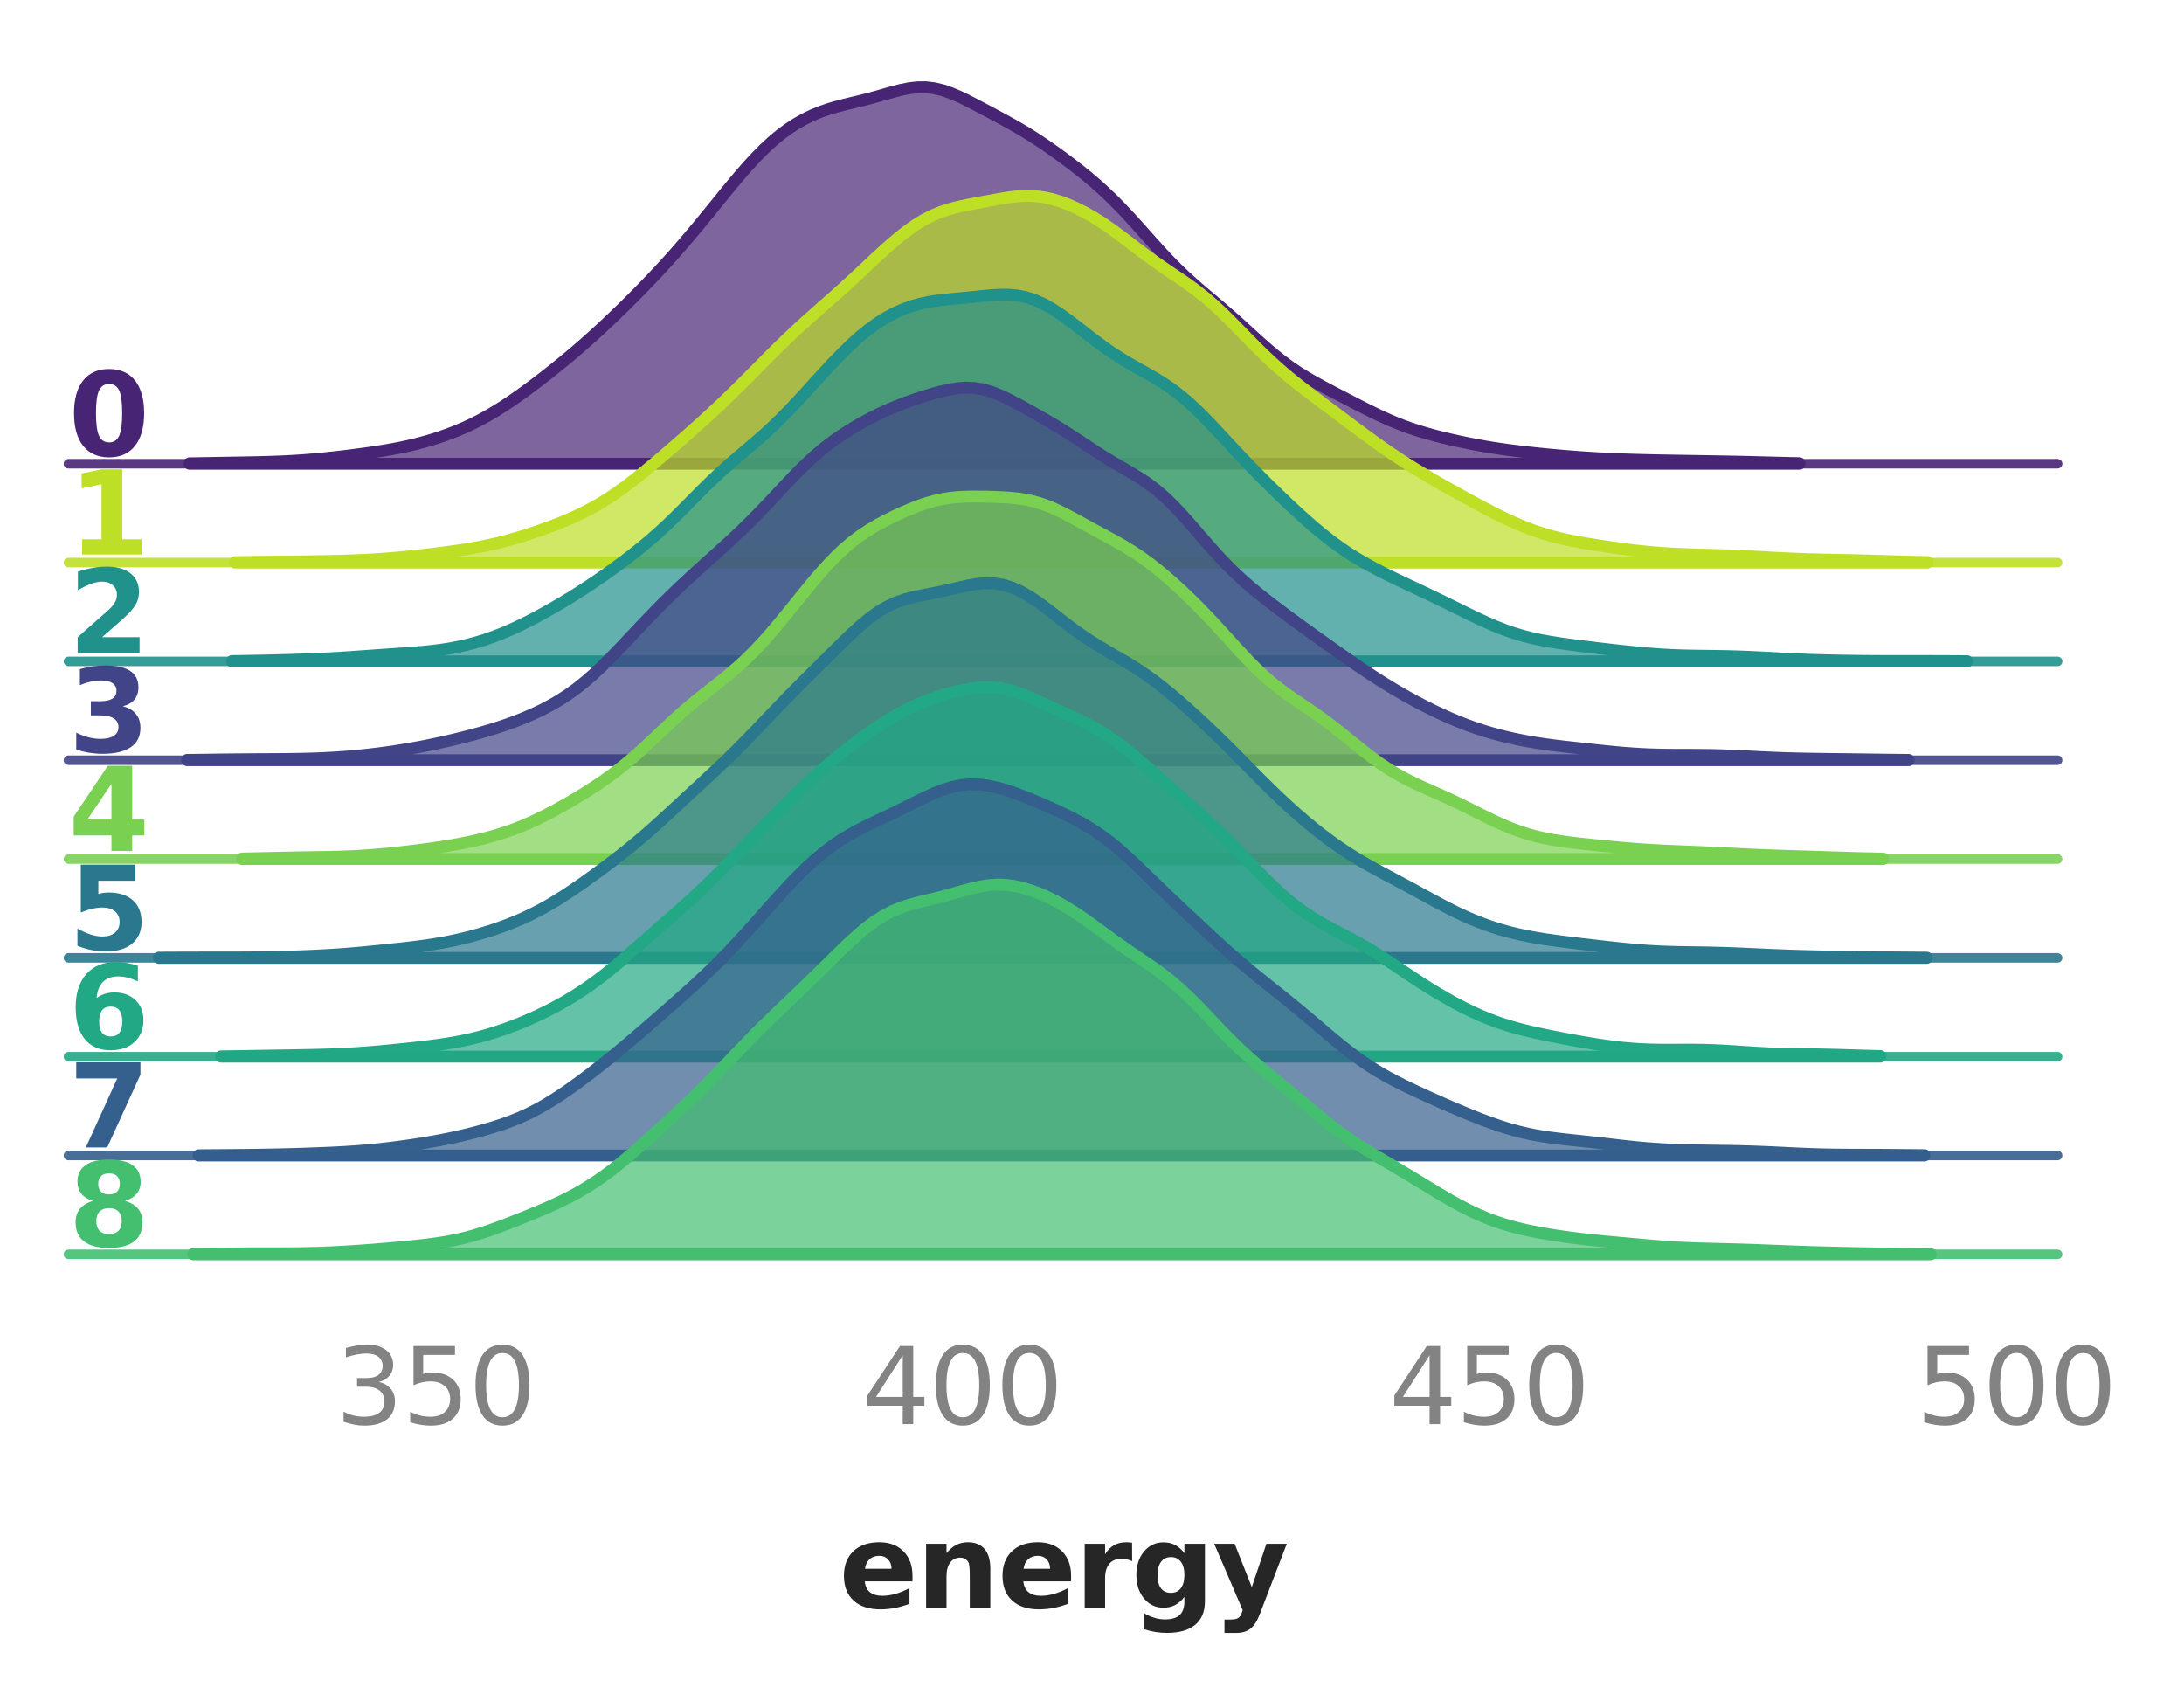 <?xml version="1.0" encoding="utf-8" standalone="no"?>
<!DOCTYPE svg PUBLIC "-//W3C//DTD SVG 1.1//EN"
  "http://www.w3.org/Graphics/SVG/1.1/DTD/svg11.dtd">
<svg xmlns:xlink="http://www.w3.org/1999/xlink" width="229.746pt" height="178.9pt" viewBox="0 0 229.746 178.9" xmlns="http://www.w3.org/2000/svg" version="1.1">
 <defs>
  <style type="text/css">*{stroke-linejoin: round; stroke-linecap: butt}</style>
 </defs>
 <g id="figure_1">
  <g id="patch_1">
   <path d="M 0 178.9 
L 229.746 178.9 
L 229.746 0 
L 0 0 
L 0 178.9 
z
" style="fill: none"/>
  </g>
  <g id="axes_1">
   <g id="patch_2">
    <path d="M 7.2 48.78 
L 216.45 48.78 
L 216.45 7.2 
L 7.2 7.2 
L 7.2 48.78 
z
" style="fill: none"/>
   </g>
   <g id="matplotlib.axis_1">
    <g id="xtick_1"/>
    <g id="xtick_2"/>
    <g id="xtick_3"/>
    <g id="xtick_4"/>
   </g>
   <g id="matplotlib.axis_2"/>
   <g id="PolyCollection_1">
    <defs>
     <path id="m5e3bc1e518" d="M 19.944 -130.167 
L 19.944 -130.12 
L 20.795 -130.12 
L 21.646 -130.12 
L 22.497 -130.12 
L 23.348 -130.12 
L 24.199 -130.12 
L 25.05 -130.12 
L 25.901 -130.12 
L 26.752 -130.12 
L 27.603 -130.12 
L 28.454 -130.12 
L 29.305 -130.12 
L 30.156 -130.12 
L 31.007 -130.12 
L 31.858 -130.12 
L 32.709 -130.12 
L 33.56 -130.12 
L 34.411 -130.12 
L 35.262 -130.12 
L 36.113 -130.12 
L 36.964 -130.12 
L 37.815 -130.12 
L 38.666 -130.12 
L 39.517 -130.12 
L 40.368 -130.12 
L 41.219 -130.12 
L 42.07 -130.12 
L 42.921 -130.12 
L 43.772 -130.12 
L 44.623 -130.12 
L 45.474 -130.12 
L 46.325 -130.12 
L 47.176 -130.12 
L 48.027 -130.12 
L 48.878 -130.12 
L 49.729 -130.12 
L 50.58 -130.12 
L 51.431 -130.12 
L 52.282 -130.12 
L 53.133 -130.12 
L 53.984 -130.12 
L 54.835 -130.12 
L 55.686 -130.12 
L 56.537 -130.12 
L 57.388 -130.12 
L 58.239 -130.12 
L 59.09 -130.12 
L 59.941 -130.12 
L 60.792 -130.12 
L 61.643 -130.12 
L 62.494 -130.12 
L 63.345 -130.12 
L 64.196 -130.12 
L 65.047 -130.12 
L 65.898 -130.12 
L 66.749 -130.12 
L 67.6 -130.12 
L 68.451 -130.12 
L 69.302 -130.12 
L 70.153 -130.12 
L 71.004 -130.12 
L 71.855 -130.12 
L 72.706 -130.12 
L 73.557 -130.12 
L 74.408 -130.12 
L 75.259 -130.12 
L 76.11 -130.12 
L 76.961 -130.12 
L 77.811 -130.12 
L 78.662 -130.12 
L 79.513 -130.12 
L 80.364 -130.12 
L 81.215 -130.12 
L 82.066 -130.12 
L 82.917 -130.12 
L 83.768 -130.12 
L 84.619 -130.12 
L 85.47 -130.12 
L 86.321 -130.12 
L 87.172 -130.12 
L 88.023 -130.12 
L 88.874 -130.12 
L 89.725 -130.12 
L 90.576 -130.12 
L 91.427 -130.12 
L 92.278 -130.12 
L 93.129 -130.12 
L 93.98 -130.12 
L 94.831 -130.12 
L 95.682 -130.12 
L 96.533 -130.12 
L 97.384 -130.12 
L 98.235 -130.12 
L 99.086 -130.12 
L 99.937 -130.12 
L 100.788 -130.12 
L 101.639 -130.12 
L 102.49 -130.12 
L 103.341 -130.12 
L 104.192 -130.12 
L 105.043 -130.12 
L 105.894 -130.12 
L 106.745 -130.12 
L 107.596 -130.12 
L 108.447 -130.12 
L 109.298 -130.12 
L 110.149 -130.12 
L 111 -130.12 
L 111.851 -130.12 
L 112.702 -130.12 
L 113.553 -130.12 
L 114.404 -130.12 
L 115.255 -130.12 
L 116.106 -130.12 
L 116.957 -130.12 
L 117.808 -130.12 
L 118.659 -130.12 
L 119.51 -130.12 
L 120.361 -130.12 
L 121.212 -130.12 
L 122.063 -130.12 
L 122.914 -130.12 
L 123.765 -130.12 
L 124.616 -130.12 
L 125.467 -130.12 
L 126.318 -130.12 
L 127.169 -130.12 
L 128.02 -130.12 
L 128.871 -130.12 
L 129.722 -130.12 
L 130.573 -130.12 
L 131.424 -130.12 
L 132.275 -130.12 
L 133.126 -130.12 
L 133.977 -130.12 
L 134.828 -130.12 
L 135.679 -130.12 
L 136.53 -130.12 
L 137.381 -130.12 
L 138.232 -130.12 
L 139.083 -130.12 
L 139.934 -130.12 
L 140.785 -130.12 
L 141.636 -130.12 
L 142.487 -130.12 
L 143.338 -130.12 
L 144.189 -130.12 
L 145.04 -130.12 
L 145.891 -130.12 
L 146.742 -130.12 
L 147.592 -130.12 
L 148.443 -130.12 
L 149.294 -130.12 
L 150.145 -130.12 
L 150.996 -130.12 
L 151.847 -130.12 
L 152.698 -130.12 
L 153.549 -130.12 
L 154.4 -130.12 
L 155.251 -130.12 
L 156.102 -130.12 
L 156.953 -130.12 
L 157.804 -130.12 
L 158.655 -130.12 
L 159.506 -130.12 
L 160.357 -130.12 
L 161.208 -130.12 
L 162.059 -130.12 
L 162.91 -130.12 
L 163.761 -130.12 
L 164.612 -130.12 
L 165.463 -130.12 
L 166.314 -130.12 
L 167.165 -130.12 
L 168.016 -130.12 
L 168.867 -130.12 
L 169.718 -130.12 
L 170.569 -130.12 
L 171.42 -130.12 
L 172.271 -130.12 
L 173.122 -130.12 
L 173.973 -130.12 
L 174.824 -130.12 
L 175.675 -130.12 
L 176.526 -130.12 
L 177.377 -130.12 
L 178.228 -130.12 
L 179.079 -130.12 
L 179.93 -130.12 
L 180.781 -130.12 
L 181.632 -130.12 
L 182.483 -130.12 
L 183.334 -130.12 
L 184.185 -130.12 
L 185.036 -130.12 
L 185.887 -130.12 
L 186.738 -130.12 
L 187.589 -130.12 
L 188.44 -130.12 
L 189.291 -130.12 
L 189.291 -130.179 
L 189.291 -130.179 
L 188.44 -130.197 
L 187.589 -130.218 
L 186.738 -130.239 
L 185.887 -130.262 
L 185.036 -130.284 
L 184.185 -130.305 
L 183.334 -130.325 
L 182.483 -130.343 
L 181.632 -130.36 
L 180.781 -130.376 
L 179.93 -130.39 
L 179.079 -130.404 
L 178.228 -130.417 
L 177.377 -130.431 
L 176.526 -130.444 
L 175.675 -130.459 
L 174.824 -130.474 
L 173.973 -130.492 
L 173.122 -130.511 
L 172.271 -130.533 
L 171.42 -130.558 
L 170.569 -130.587 
L 169.718 -130.62 
L 168.867 -130.659 
L 168.016 -130.703 
L 167.165 -130.754 
L 166.314 -130.81 
L 165.463 -130.873 
L 164.612 -130.941 
L 163.761 -131.015 
L 162.91 -131.093 
L 162.059 -131.177 
L 161.208 -131.266 
L 160.357 -131.36 
L 159.506 -131.461 
L 158.655 -131.57 
L 157.804 -131.69 
L 156.953 -131.82 
L 156.102 -131.963 
L 155.251 -132.118 
L 154.4 -132.284 
L 153.549 -132.462 
L 152.698 -132.651 
L 151.847 -132.851 
L 150.996 -133.066 
L 150.145 -133.297 
L 149.294 -133.549 
L 148.443 -133.827 
L 147.592 -134.132 
L 146.742 -134.468 
L 145.891 -134.832 
L 145.04 -135.223 
L 144.189 -135.635 
L 143.338 -136.062 
L 142.487 -136.498 
L 141.636 -136.939 
L 140.785 -137.381 
L 139.934 -137.825 
L 139.083 -138.277 
L 138.232 -138.744 
L 137.381 -139.237 
L 136.53 -139.767 
L 135.679 -140.344 
L 134.828 -140.973 
L 133.977 -141.653 
L 133.126 -142.379 
L 132.275 -143.138 
L 131.424 -143.914 
L 130.573 -144.69 
L 129.722 -145.454 
L 128.871 -146.2 
L 128.02 -146.927 
L 127.169 -147.645 
L 126.318 -148.367 
L 125.467 -149.108 
L 124.616 -149.883 
L 123.765 -150.702 
L 122.914 -151.567 
L 122.063 -152.475 
L 121.212 -153.414 
L 120.361 -154.37 
L 119.51 -155.324 
L 118.659 -156.258 
L 117.808 -157.158 
L 116.957 -158.015 
L 116.106 -158.825 
L 115.255 -159.587 
L 114.404 -160.308 
L 113.553 -160.995 
L 112.702 -161.655 
L 111.851 -162.294 
L 111 -162.913 
L 110.149 -163.513 
L 109.298 -164.089 
L 108.447 -164.638 
L 107.596 -165.16 
L 106.745 -165.655 
L 105.894 -166.129 
L 105.043 -166.591 
L 104.192 -167.046 
L 103.341 -167.499 
L 102.49 -167.947 
L 101.639 -168.381 
L 100.788 -168.786 
L 99.937 -169.141 
L 99.086 -169.425 
L 98.235 -169.622 
L 97.384 -169.72 
L 96.533 -169.717 
L 95.682 -169.624 
L 94.831 -169.457 
L 93.98 -169.241 
L 93.129 -169.001 
L 92.278 -168.758 
L 91.427 -168.526 
L 90.576 -168.31 
L 89.725 -168.106 
L 88.874 -167.9 
L 88.023 -167.68 
L 87.172 -167.43 
L 86.321 -167.135 
L 85.47 -166.787 
L 84.619 -166.376 
L 83.768 -165.896 
L 82.917 -165.342 
L 82.066 -164.711 
L 81.215 -164.001 
L 80.364 -163.213 
L 79.513 -162.352 
L 78.662 -161.428 
L 77.811 -160.451 
L 76.961 -159.437 
L 76.11 -158.4 
L 75.259 -157.352 
L 74.408 -156.305 
L 73.557 -155.268 
L 72.706 -154.248 
L 71.855 -153.248 
L 71.004 -152.272 
L 70.153 -151.321 
L 69.302 -150.395 
L 68.451 -149.492 
L 67.6 -148.609 
L 66.749 -147.745 
L 65.898 -146.898 
L 65.047 -146.066 
L 64.196 -145.25 
L 63.345 -144.451 
L 62.494 -143.669 
L 61.643 -142.907 
L 60.792 -142.165 
L 59.941 -141.442 
L 59.09 -140.737 
L 58.239 -140.049 
L 57.388 -139.377 
L 56.537 -138.721 
L 55.686 -138.081 
L 54.835 -137.46 
L 53.984 -136.861 
L 53.133 -136.288 
L 52.282 -135.746 
L 51.431 -135.238 
L 50.58 -134.767 
L 49.729 -134.333 
L 48.878 -133.935 
L 48.027 -133.573 
L 47.176 -133.243 
L 46.325 -132.942 
L 45.474 -132.668 
L 44.623 -132.42 
L 43.772 -132.195 
L 42.921 -131.993 
L 42.07 -131.812 
L 41.219 -131.649 
L 40.368 -131.502 
L 39.517 -131.368 
L 38.666 -131.244 
L 37.815 -131.128 
L 36.964 -131.018 
L 36.113 -130.914 
L 35.262 -130.815 
L 34.411 -130.723 
L 33.56 -130.638 
L 32.709 -130.563 
L 31.858 -130.496 
L 31.007 -130.44 
L 30.156 -130.393 
L 29.305 -130.356 
L 28.454 -130.325 
L 27.603 -130.302 
L 26.752 -130.282 
L 25.901 -130.266 
L 25.05 -130.251 
L 24.199 -130.237 
L 23.348 -130.223 
L 22.497 -130.208 
L 21.646 -130.194 
L 20.795 -130.18 
L 19.944 -130.167 
z
" style="stroke: #482475; stroke-width: 1.25"/>
    </defs>
    <g>
     <use xlink:href="#m5e3bc1e518" x="0" y="178.9" style="fill: #482475; fill-opacity: 0.7; stroke: #482475; stroke-width: 1.25"/>
    </g>
   </g>
   <g id="line2d_1">
    <path d="M 7.2 48.78 
L 216.45 48.78 
" style="fill: none; stroke: #482475; stroke-opacity: 0.9; stroke-linecap: round"/>
   </g>
   <g id="text_1">
    <!-- 0 -->
    <g style="fill: #482475" transform="translate(7.2 47.933) scale(0.12 -0.12)">
     <defs>
      <path id="DejaVuSans-Bold-30" d="M 2944 2338 
Q 2944 3213 2780 3570 
Q 2616 3928 2228 3928 
Q 1841 3928 1675 3570 
Q 1509 3213 1509 2338 
Q 1509 1453 1675 1090 
Q 1841 728 2228 728 
Q 2613 728 2778 1090 
Q 2944 1453 2944 2338 
z
M 4147 2328 
Q 4147 1169 3647 539 
Q 3147 -91 2228 -91 
Q 1306 -91 806 539 
Q 306 1169 306 2328 
Q 306 3491 806 4120 
Q 1306 4750 2228 4750 
Q 3147 4750 3647 4120 
Q 4147 3491 4147 2328 
z
" transform="scale(0.016)"/>
     </defs>
     <use xlink:href="#DejaVuSans-Bold-30"/>
    </g>
   </g>
  </g>
  <g id="axes_2">
   <g id="patch_3">
    <path d="M 7.2 59.175 
L 216.45 59.175 
L 216.45 17.595 
L 7.2 17.595 
L 7.2 59.175 
z
" style="fill: none"/>
   </g>
   <g id="matplotlib.axis_3">
    <g id="xtick_5"/>
    <g id="xtick_6"/>
    <g id="xtick_7"/>
    <g id="xtick_8"/>
   </g>
   <g id="matplotlib.axis_4"/>
   <g id="PolyCollection_2">
    <defs>
     <path id="md9269a6dc0" d="M 24.737 -119.768 
L 24.737 -119.725 
L 25.632 -119.725 
L 26.526 -119.725 
L 27.421 -119.725 
L 28.315 -119.725 
L 29.21 -119.725 
L 30.105 -119.725 
L 30.999 -119.725 
L 31.894 -119.725 
L 32.788 -119.725 
L 33.683 -119.725 
L 34.577 -119.725 
L 35.472 -119.725 
L 36.366 -119.725 
L 37.261 -119.725 
L 38.155 -119.725 
L 39.05 -119.725 
L 39.944 -119.725 
L 40.839 -119.725 
L 41.733 -119.725 
L 42.628 -119.725 
L 43.523 -119.725 
L 44.417 -119.725 
L 45.312 -119.725 
L 46.206 -119.725 
L 47.101 -119.725 
L 47.995 -119.725 
L 48.89 -119.725 
L 49.784 -119.725 
L 50.679 -119.725 
L 51.573 -119.725 
L 52.468 -119.725 
L 53.362 -119.725 
L 54.257 -119.725 
L 55.151 -119.725 
L 56.046 -119.725 
L 56.941 -119.725 
L 57.835 -119.725 
L 58.73 -119.725 
L 59.624 -119.725 
L 60.519 -119.725 
L 61.413 -119.725 
L 62.308 -119.725 
L 63.202 -119.725 
L 64.097 -119.725 
L 64.991 -119.725 
L 65.886 -119.725 
L 66.78 -119.725 
L 67.675 -119.725 
L 68.569 -119.725 
L 69.464 -119.725 
L 70.359 -119.725 
L 71.253 -119.725 
L 72.148 -119.725 
L 73.042 -119.725 
L 73.937 -119.725 
L 74.831 -119.725 
L 75.726 -119.725 
L 76.62 -119.725 
L 77.515 -119.725 
L 78.409 -119.725 
L 79.304 -119.725 
L 80.198 -119.725 
L 81.093 -119.725 
L 81.987 -119.725 
L 82.882 -119.725 
L 83.777 -119.725 
L 84.671 -119.725 
L 85.566 -119.725 
L 86.46 -119.725 
L 87.355 -119.725 
L 88.249 -119.725 
L 89.144 -119.725 
L 90.038 -119.725 
L 90.933 -119.725 
L 91.827 -119.725 
L 92.722 -119.725 
L 93.616 -119.725 
L 94.511 -119.725 
L 95.405 -119.725 
L 96.3 -119.725 
L 97.195 -119.725 
L 98.089 -119.725 
L 98.984 -119.725 
L 99.878 -119.725 
L 100.773 -119.725 
L 101.667 -119.725 
L 102.562 -119.725 
L 103.456 -119.725 
L 104.351 -119.725 
L 105.245 -119.725 
L 106.14 -119.725 
L 107.034 -119.725 
L 107.929 -119.725 
L 108.823 -119.725 
L 109.718 -119.725 
L 110.612 -119.725 
L 111.507 -119.725 
L 112.402 -119.725 
L 113.296 -119.725 
L 114.191 -119.725 
L 115.085 -119.725 
L 115.98 -119.725 
L 116.874 -119.725 
L 117.769 -119.725 
L 118.663 -119.725 
L 119.558 -119.725 
L 120.452 -119.725 
L 121.347 -119.725 
L 122.241 -119.725 
L 123.136 -119.725 
L 124.03 -119.725 
L 124.925 -119.725 
L 125.82 -119.725 
L 126.714 -119.725 
L 127.609 -119.725 
L 128.503 -119.725 
L 129.398 -119.725 
L 130.292 -119.725 
L 131.187 -119.725 
L 132.081 -119.725 
L 132.976 -119.725 
L 133.87 -119.725 
L 134.765 -119.725 
L 135.659 -119.725 
L 136.554 -119.725 
L 137.448 -119.725 
L 138.343 -119.725 
L 139.238 -119.725 
L 140.132 -119.725 
L 141.027 -119.725 
L 141.921 -119.725 
L 142.816 -119.725 
L 143.71 -119.725 
L 144.605 -119.725 
L 145.499 -119.725 
L 146.394 -119.725 
L 147.288 -119.725 
L 148.183 -119.725 
L 149.077 -119.725 
L 149.972 -119.725 
L 150.866 -119.725 
L 151.761 -119.725 
L 152.656 -119.725 
L 153.55 -119.725 
L 154.445 -119.725 
L 155.339 -119.725 
L 156.234 -119.725 
L 157.128 -119.725 
L 158.023 -119.725 
L 158.917 -119.725 
L 159.812 -119.725 
L 160.706 -119.725 
L 161.601 -119.725 
L 162.495 -119.725 
L 163.39 -119.725 
L 164.284 -119.725 
L 165.179 -119.725 
L 166.074 -119.725 
L 166.968 -119.725 
L 167.863 -119.725 
L 168.757 -119.725 
L 169.652 -119.725 
L 170.546 -119.725 
L 171.441 -119.725 
L 172.335 -119.725 
L 173.23 -119.725 
L 174.124 -119.725 
L 175.019 -119.725 
L 175.913 -119.725 
L 176.808 -119.725 
L 177.702 -119.725 
L 178.597 -119.725 
L 179.492 -119.725 
L 180.386 -119.725 
L 181.281 -119.725 
L 182.175 -119.725 
L 183.07 -119.725 
L 183.964 -119.725 
L 184.859 -119.725 
L 185.753 -119.725 
L 186.648 -119.725 
L 187.542 -119.725 
L 188.437 -119.725 
L 189.331 -119.725 
L 190.226 -119.725 
L 191.12 -119.725 
L 192.015 -119.725 
L 192.91 -119.725 
L 193.804 -119.725 
L 194.699 -119.725 
L 195.593 -119.725 
L 196.488 -119.725 
L 197.382 -119.725 
L 198.277 -119.725 
L 199.171 -119.725 
L 200.066 -119.725 
L 200.96 -119.725 
L 201.855 -119.725 
L 202.749 -119.725 
L 202.749 -119.774 
L 202.749 -119.774 
L 201.855 -119.792 
L 200.96 -119.812 
L 200.066 -119.836 
L 199.171 -119.861 
L 198.277 -119.888 
L 197.382 -119.914 
L 196.488 -119.94 
L 195.593 -119.963 
L 194.699 -119.985 
L 193.804 -120.004 
L 192.91 -120.022 
L 192.015 -120.04 
L 191.12 -120.06 
L 190.226 -120.085 
L 189.331 -120.114 
L 188.437 -120.15 
L 187.542 -120.192 
L 186.648 -120.239 
L 185.753 -120.289 
L 184.859 -120.338 
L 183.964 -120.386 
L 183.07 -120.429 
L 182.175 -120.465 
L 181.281 -120.496 
L 180.386 -120.522 
L 179.492 -120.545 
L 178.597 -120.568 
L 177.702 -120.594 
L 176.808 -120.627 
L 175.913 -120.669 
L 175.019 -120.723 
L 174.124 -120.79 
L 173.23 -120.87 
L 172.335 -120.964 
L 171.441 -121.069 
L 170.546 -121.184 
L 169.652 -121.307 
L 168.757 -121.438 
L 167.863 -121.575 
L 166.968 -121.722 
L 166.074 -121.879 
L 165.179 -122.053 
L 164.284 -122.247 
L 163.39 -122.469 
L 162.495 -122.721 
L 161.601 -123.01 
L 160.706 -123.335 
L 159.812 -123.697 
L 158.917 -124.092 
L 158.023 -124.516 
L 157.128 -124.963 
L 156.234 -125.428 
L 155.339 -125.905 
L 154.445 -126.391 
L 153.55 -126.882 
L 152.656 -127.38 
L 151.761 -127.883 
L 150.866 -128.395 
L 149.972 -128.918 
L 149.077 -129.455 
L 148.183 -130.009 
L 147.288 -130.583 
L 146.394 -131.177 
L 145.499 -131.792 
L 144.605 -132.426 
L 143.71 -133.077 
L 142.816 -133.739 
L 141.921 -134.408 
L 141.027 -135.08 
L 140.132 -135.751 
L 139.238 -136.421 
L 138.343 -137.092 
L 137.448 -137.771 
L 136.554 -138.465 
L 135.659 -139.185 
L 134.765 -139.941 
L 133.87 -140.738 
L 132.976 -141.579 
L 132.081 -142.46 
L 131.187 -143.368 
L 130.292 -144.287 
L 129.398 -145.197 
L 128.503 -146.075 
L 127.609 -146.904 
L 126.714 -147.673 
L 125.82 -148.38 
L 124.925 -149.033 
L 124.03 -149.649 
L 123.136 -150.249 
L 122.241 -150.855 
L 121.347 -151.481 
L 120.452 -152.135 
L 119.558 -152.812 
L 118.663 -153.499 
L 117.769 -154.18 
L 116.874 -154.835 
L 115.98 -155.45 
L 115.085 -156.015 
L 114.191 -156.526 
L 113.296 -156.981 
L 112.402 -157.378 
L 111.507 -157.713 
L 110.612 -157.979 
L 109.718 -158.168 
L 108.823 -158.275 
L 107.929 -158.3 
L 107.034 -158.251 
L 106.14 -158.145 
L 105.245 -158.002 
L 104.351 -157.841 
L 103.456 -157.675 
L 102.562 -157.509 
L 101.667 -157.337 
L 100.773 -157.143 
L 99.878 -156.909 
L 98.984 -156.615 
L 98.089 -156.244 
L 97.195 -155.786 
L 96.3 -155.24 
L 95.405 -154.61 
L 94.511 -153.906 
L 93.616 -153.143 
L 92.722 -152.337 
L 91.827 -151.506 
L 90.933 -150.667 
L 90.038 -149.83 
L 89.144 -149.006 
L 88.249 -148.197 
L 87.355 -147.401 
L 86.46 -146.612 
L 85.566 -145.822 
L 84.671 -145.021 
L 83.777 -144.202 
L 82.882 -143.36 
L 81.987 -142.495 
L 81.093 -141.61 
L 80.198 -140.712 
L 79.304 -139.809 
L 78.409 -138.909 
L 77.515 -138.019 
L 76.62 -137.145 
L 75.726 -136.289 
L 74.831 -135.452 
L 73.937 -134.632 
L 73.042 -133.828 
L 72.148 -133.036 
L 71.253 -132.253 
L 70.359 -131.478 
L 69.464 -130.712 
L 68.569 -129.956 
L 67.675 -129.216 
L 66.78 -128.499 
L 65.886 -127.813 
L 64.991 -127.164 
L 64.097 -126.558 
L 63.202 -125.999 
L 62.308 -125.486 
L 61.413 -125.018 
L 60.519 -124.589 
L 59.624 -124.195 
L 58.73 -123.828 
L 57.835 -123.485 
L 56.941 -123.161 
L 56.046 -122.855 
L 55.151 -122.565 
L 54.257 -122.295 
L 53.362 -122.044 
L 52.468 -121.814 
L 51.573 -121.606 
L 50.679 -121.42 
L 49.784 -121.254 
L 48.89 -121.105 
L 47.995 -120.97 
L 47.101 -120.846 
L 46.206 -120.73 
L 45.312 -120.621 
L 44.417 -120.517 
L 43.523 -120.419 
L 42.628 -120.328 
L 41.733 -120.244 
L 40.839 -120.17 
L 39.944 -120.105 
L 39.05 -120.049 
L 38.155 -120.003 
L 37.261 -119.965 
L 36.366 -119.934 
L 35.472 -119.909 
L 34.577 -119.889 
L 33.683 -119.873 
L 32.788 -119.861 
L 31.894 -119.85 
L 30.999 -119.84 
L 30.105 -119.832 
L 29.21 -119.822 
L 28.315 -119.813 
L 27.421 -119.802 
L 26.526 -119.791 
L 25.632 -119.78 
L 24.737 -119.768 
z
" style="stroke: #bddf26; stroke-width: 1.25"/>
    </defs>
    <g>
     <use xlink:href="#md9269a6dc0" x="0" y="178.9" style="fill: #bddf26; fill-opacity: 0.7; stroke: #bddf26; stroke-width: 1.25"/>
    </g>
   </g>
   <g id="line2d_2">
    <path d="M 7.2 59.175 
L 216.45 59.175 
" style="fill: none; stroke: #bddf26; stroke-opacity: 0.9; stroke-linecap: round"/>
   </g>
   <g id="text_2">
    <!-- 1 -->
    <g style="fill: #bddf26" transform="translate(7.2 58.328) scale(0.12 -0.12)">
     <defs>
      <path id="DejaVuSans-Bold-31" d="M 750 831 
L 1813 831 
L 1813 3847 
L 722 3622 
L 722 4441 
L 1806 4666 
L 2950 4666 
L 2950 831 
L 4013 831 
L 4013 0 
L 750 0 
L 750 831 
z
" transform="scale(0.016)"/>
     </defs>
     <use xlink:href="#DejaVuSans-Bold-31"/>
    </g>
   </g>
  </g>
  <g id="axes_3">
   <g id="patch_4">
    <path d="M 7.2 69.57 
L 216.45 69.57 
L 216.45 27.99 
L 7.2 27.99 
L 7.2 69.57 
z
" style="fill: none"/>
   </g>
   <g id="matplotlib.axis_5">
    <g id="xtick_9"/>
    <g id="xtick_10"/>
    <g id="xtick_11"/>
    <g id="xtick_12"/>
   </g>
   <g id="matplotlib.axis_6"/>
   <g id="PolyCollection_3">
    <defs>
     <path id="m970e561e7f" d="M 24.412 -109.364 
L 24.412 -109.33 
L 25.329 -109.33 
L 26.246 -109.33 
L 27.163 -109.33 
L 28.081 -109.33 
L 28.998 -109.33 
L 29.915 -109.33 
L 30.832 -109.33 
L 31.749 -109.33 
L 32.667 -109.33 
L 33.584 -109.33 
L 34.501 -109.33 
L 35.418 -109.33 
L 36.336 -109.33 
L 37.253 -109.33 
L 38.17 -109.33 
L 39.087 -109.33 
L 40.004 -109.33 
L 40.922 -109.33 
L 41.839 -109.33 
L 42.756 -109.33 
L 43.673 -109.33 
L 44.591 -109.33 
L 45.508 -109.33 
L 46.425 -109.33 
L 47.342 -109.33 
L 48.259 -109.33 
L 49.177 -109.33 
L 50.094 -109.33 
L 51.011 -109.33 
L 51.928 -109.33 
L 52.845 -109.33 
L 53.763 -109.33 
L 54.68 -109.33 
L 55.597 -109.33 
L 56.514 -109.33 
L 57.432 -109.33 
L 58.349 -109.33 
L 59.266 -109.33 
L 60.183 -109.33 
L 61.1 -109.33 
L 62.018 -109.33 
L 62.935 -109.33 
L 63.852 -109.33 
L 64.769 -109.33 
L 65.687 -109.33 
L 66.604 -109.33 
L 67.521 -109.33 
L 68.438 -109.33 
L 69.355 -109.33 
L 70.273 -109.33 
L 71.19 -109.33 
L 72.107 -109.33 
L 73.024 -109.33 
L 73.942 -109.33 
L 74.859 -109.33 
L 75.776 -109.33 
L 76.693 -109.33 
L 77.61 -109.33 
L 78.528 -109.33 
L 79.445 -109.33 
L 80.362 -109.33 
L 81.279 -109.33 
L 82.197 -109.33 
L 83.114 -109.33 
L 84.031 -109.33 
L 84.948 -109.33 
L 85.865 -109.33 
L 86.783 -109.33 
L 87.7 -109.33 
L 88.617 -109.33 
L 89.534 -109.33 
L 90.452 -109.33 
L 91.369 -109.33 
L 92.286 -109.33 
L 93.203 -109.33 
L 94.12 -109.33 
L 95.038 -109.33 
L 95.955 -109.33 
L 96.872 -109.33 
L 97.789 -109.33 
L 98.707 -109.33 
L 99.624 -109.33 
L 100.541 -109.33 
L 101.458 -109.33 
L 102.375 -109.33 
L 103.293 -109.33 
L 104.21 -109.33 
L 105.127 -109.33 
L 106.044 -109.33 
L 106.962 -109.33 
L 107.879 -109.33 
L 108.796 -109.33 
L 109.713 -109.33 
L 110.63 -109.33 
L 111.548 -109.33 
L 112.465 -109.33 
L 113.382 -109.33 
L 114.299 -109.33 
L 115.217 -109.33 
L 116.134 -109.33 
L 117.051 -109.33 
L 117.968 -109.33 
L 118.885 -109.33 
L 119.803 -109.33 
L 120.72 -109.33 
L 121.637 -109.33 
L 122.554 -109.33 
L 123.472 -109.33 
L 124.389 -109.33 
L 125.306 -109.33 
L 126.223 -109.33 
L 127.14 -109.33 
L 128.058 -109.33 
L 128.975 -109.33 
L 129.892 -109.33 
L 130.809 -109.33 
L 131.727 -109.33 
L 132.644 -109.33 
L 133.561 -109.33 
L 134.478 -109.33 
L 135.395 -109.33 
L 136.313 -109.33 
L 137.23 -109.33 
L 138.147 -109.33 
L 139.064 -109.33 
L 139.981 -109.33 
L 140.899 -109.33 
L 141.816 -109.33 
L 142.733 -109.33 
L 143.65 -109.33 
L 144.568 -109.33 
L 145.485 -109.33 
L 146.402 -109.33 
L 147.319 -109.33 
L 148.236 -109.33 
L 149.154 -109.33 
L 150.071 -109.33 
L 150.988 -109.33 
L 151.905 -109.33 
L 152.823 -109.33 
L 153.74 -109.33 
L 154.657 -109.33 
L 155.574 -109.33 
L 156.491 -109.33 
L 157.409 -109.33 
L 158.326 -109.33 
L 159.243 -109.33 
L 160.16 -109.33 
L 161.078 -109.33 
L 161.995 -109.33 
L 162.912 -109.33 
L 163.829 -109.33 
L 164.746 -109.33 
L 165.664 -109.33 
L 166.581 -109.33 
L 167.498 -109.33 
L 168.415 -109.33 
L 169.333 -109.33 
L 170.25 -109.33 
L 171.167 -109.33 
L 172.084 -109.33 
L 173.001 -109.33 
L 173.919 -109.33 
L 174.836 -109.33 
L 175.753 -109.33 
L 176.67 -109.33 
L 177.588 -109.33 
L 178.505 -109.33 
L 179.422 -109.33 
L 180.339 -109.33 
L 181.256 -109.33 
L 182.174 -109.33 
L 183.091 -109.33 
L 184.008 -109.33 
L 184.925 -109.33 
L 185.843 -109.33 
L 186.76 -109.33 
L 187.677 -109.33 
L 188.594 -109.33 
L 189.511 -109.33 
L 190.429 -109.33 
L 191.346 -109.33 
L 192.263 -109.33 
L 193.18 -109.33 
L 194.098 -109.33 
L 195.015 -109.33 
L 195.932 -109.33 
L 196.849 -109.33 
L 197.766 -109.33 
L 198.684 -109.33 
L 199.601 -109.33 
L 200.518 -109.33 
L 201.435 -109.33 
L 202.353 -109.33 
L 203.27 -109.33 
L 204.187 -109.33 
L 205.104 -109.33 
L 206.021 -109.33 
L 206.939 -109.33 
L 206.939 -109.351 
L 206.939 -109.351 
L 206.021 -109.356 
L 205.104 -109.361 
L 204.187 -109.365 
L 203.27 -109.367 
L 202.353 -109.368 
L 201.435 -109.369 
L 200.518 -109.369 
L 199.601 -109.369 
L 198.684 -109.37 
L 197.766 -109.372 
L 196.849 -109.377 
L 195.932 -109.384 
L 195.015 -109.394 
L 194.098 -109.407 
L 193.18 -109.424 
L 192.263 -109.444 
L 191.346 -109.468 
L 190.429 -109.497 
L 189.511 -109.532 
L 188.594 -109.572 
L 187.677 -109.617 
L 186.76 -109.666 
L 185.843 -109.715 
L 184.925 -109.763 
L 184.008 -109.806 
L 183.091 -109.843 
L 182.174 -109.871 
L 181.256 -109.892 
L 180.339 -109.906 
L 179.422 -109.917 
L 178.505 -109.929 
L 177.588 -109.946 
L 176.67 -109.972 
L 175.753 -110.01 
L 174.836 -110.061 
L 173.919 -110.124 
L 173.001 -110.198 
L 172.084 -110.282 
L 171.167 -110.375 
L 170.25 -110.473 
L 169.333 -110.577 
L 168.415 -110.684 
L 167.498 -110.794 
L 166.581 -110.906 
L 165.664 -111.022 
L 164.746 -111.144 
L 163.829 -111.277 
L 162.912 -111.425 
L 161.995 -111.595 
L 161.078 -111.795 
L 160.16 -112.031 
L 159.243 -112.307 
L 158.326 -112.624 
L 157.409 -112.982 
L 156.491 -113.374 
L 155.574 -113.795 
L 154.657 -114.234 
L 153.74 -114.685 
L 152.823 -115.138 
L 151.905 -115.589 
L 150.988 -116.033 
L 150.071 -116.472 
L 149.154 -116.906 
L 148.236 -117.337 
L 147.319 -117.77 
L 146.402 -118.21 
L 145.485 -118.662 
L 144.568 -119.134 
L 143.65 -119.633 
L 142.733 -120.168 
L 141.816 -120.744 
L 140.899 -121.368 
L 139.981 -122.042 
L 139.064 -122.763 
L 138.147 -123.529 
L 137.23 -124.333 
L 136.313 -125.168 
L 135.395 -126.026 
L 134.478 -126.905 
L 133.561 -127.8 
L 132.644 -128.714 
L 131.727 -129.647 
L 130.809 -130.602 
L 129.892 -131.577 
L 128.975 -132.564 
L 128.058 -133.553 
L 127.14 -134.524 
L 126.223 -135.456 
L 125.306 -136.329 
L 124.389 -137.128 
L 123.472 -137.845 
L 122.554 -138.484 
L 121.637 -139.059 
L 120.72 -139.59 
L 119.803 -140.103 
L 118.885 -140.624 
L 117.968 -141.172 
L 117.051 -141.761 
L 116.134 -142.396 
L 115.217 -143.071 
L 114.299 -143.775 
L 113.382 -144.49 
L 112.465 -145.192 
L 111.548 -145.854 
L 110.63 -146.452 
L 109.713 -146.961 
L 108.796 -147.364 
L 107.879 -147.653 
L 106.962 -147.83 
L 106.044 -147.906 
L 105.127 -147.903 
L 104.21 -147.846 
L 103.293 -147.76 
L 102.375 -147.666 
L 101.458 -147.575 
L 100.541 -147.49 
L 99.624 -147.403 
L 98.707 -147.299 
L 97.789 -147.161 
L 96.872 -146.972 
L 95.955 -146.719 
L 95.038 -146.392 
L 94.12 -145.985 
L 93.203 -145.494 
L 92.286 -144.916 
L 91.369 -144.252 
L 90.452 -143.504 
L 89.534 -142.68 
L 88.617 -141.789 
L 87.7 -140.845 
L 86.783 -139.864 
L 85.865 -138.86 
L 84.948 -137.85 
L 84.031 -136.849 
L 83.114 -135.873 
L 82.197 -134.935 
L 81.279 -134.042 
L 80.362 -133.197 
L 79.445 -132.391 
L 78.528 -131.611 
L 77.61 -130.836 
L 76.693 -130.046 
L 75.776 -129.224 
L 74.859 -128.362 
L 73.942 -127.465 
L 73.024 -126.542 
L 72.107 -125.612 
L 71.19 -124.694 
L 70.273 -123.803 
L 69.355 -122.952 
L 68.438 -122.143 
L 67.521 -121.375 
L 66.604 -120.642 
L 65.687 -119.939 
L 64.769 -119.259 
L 63.852 -118.599 
L 62.935 -117.959 
L 62.018 -117.338 
L 61.1 -116.738 
L 60.183 -116.159 
L 59.266 -115.6 
L 58.349 -115.061 
L 57.432 -114.54 
L 56.514 -114.039 
L 55.597 -113.559 
L 54.68 -113.105 
L 53.763 -112.679 
L 52.845 -112.286 
L 51.928 -111.929 
L 51.011 -111.609 
L 50.094 -111.328 
L 49.177 -111.084 
L 48.259 -110.877 
L 47.342 -110.703 
L 46.425 -110.56 
L 45.508 -110.443 
L 44.591 -110.348 
L 43.673 -110.269 
L 42.756 -110.2 
L 41.839 -110.137 
L 40.922 -110.074 
L 40.004 -110.01 
L 39.087 -109.945 
L 38.17 -109.879 
L 37.253 -109.814 
L 36.336 -109.752 
L 35.418 -109.696 
L 34.501 -109.646 
L 33.584 -109.602 
L 32.667 -109.564 
L 31.749 -109.531 
L 30.832 -109.501 
L 29.915 -109.475 
L 28.998 -109.45 
L 28.081 -109.429 
L 27.163 -109.409 
L 26.246 -109.392 
L 25.329 -109.377 
L 24.412 -109.364 
z
" style="stroke: #21918c; stroke-width: 1.25"/>
    </defs>
    <g>
     <use xlink:href="#m970e561e7f" x="0" y="178.9" style="fill: #21918c; fill-opacity: 0.7; stroke: #21918c; stroke-width: 1.25"/>
    </g>
   </g>
   <g id="line2d_3">
    <path d="M 7.2 69.57 
L 216.45 69.57 
" style="fill: none; stroke: #21918c; stroke-opacity: 0.9; stroke-linecap: round"/>
   </g>
   <g id="text_3">
    <!-- 2 -->
    <g style="fill: #21918c" transform="translate(7.2 68.723) scale(0.12 -0.12)">
     <defs>
      <path id="DejaVuSans-Bold-32" d="M 1844 884 
L 3897 884 
L 3897 0 
L 506 0 
L 506 884 
L 2209 2388 
Q 2438 2594 2547 2791 
Q 2656 2988 2656 3200 
Q 2656 3528 2436 3728 
Q 2216 3928 1850 3928 
Q 1569 3928 1234 3808 
Q 900 3688 519 3450 
L 519 4475 
Q 925 4609 1322 4679 
Q 1719 4750 2100 4750 
Q 2938 4750 3402 4381 
Q 3866 4013 3866 3353 
Q 3866 2972 3669 2642 
Q 3472 2313 2841 1759 
L 1844 884 
z
" transform="scale(0.016)"/>
     </defs>
     <use xlink:href="#DejaVuSans-Bold-32"/>
    </g>
   </g>
  </g>
  <g id="axes_4">
   <g id="patch_5">
    <path d="M 7.2 79.965 
L 216.45 79.965 
L 216.45 38.385 
L 7.2 38.385 
L 7.2 79.965 
z
" style="fill: none"/>
   </g>
   <g id="matplotlib.axis_7">
    <g id="xtick_13"/>
    <g id="xtick_14"/>
    <g id="xtick_15"/>
    <g id="xtick_16"/>
   </g>
   <g id="matplotlib.axis_8"/>
   <g id="PolyCollection_4">
    <defs>
     <path id="m571a2df4d2" d="M 19.688 -98.967 
L 19.688 -98.935 
L 20.598 -98.935 
L 21.508 -98.935 
L 22.418 -98.935 
L 23.328 -98.935 
L 24.238 -98.935 
L 25.148 -98.935 
L 26.058 -98.935 
L 26.968 -98.935 
L 27.878 -98.935 
L 28.788 -98.935 
L 29.698 -98.935 
L 30.608 -98.935 
L 31.518 -98.935 
L 32.428 -98.935 
L 33.338 -98.935 
L 34.248 -98.935 
L 35.158 -98.935 
L 36.068 -98.935 
L 36.978 -98.935 
L 37.888 -98.935 
L 38.798 -98.935 
L 39.708 -98.935 
L 40.619 -98.935 
L 41.529 -98.935 
L 42.439 -98.935 
L 43.349 -98.935 
L 44.259 -98.935 
L 45.169 -98.935 
L 46.079 -98.935 
L 46.989 -98.935 
L 47.899 -98.935 
L 48.809 -98.935 
L 49.719 -98.935 
L 50.629 -98.935 
L 51.539 -98.935 
L 52.449 -98.935 
L 53.359 -98.935 
L 54.269 -98.935 
L 55.179 -98.935 
L 56.089 -98.935 
L 56.999 -98.935 
L 57.909 -98.935 
L 58.819 -98.935 
L 59.729 -98.935 
L 60.639 -98.935 
L 61.549 -98.935 
L 62.459 -98.935 
L 63.369 -98.935 
L 64.279 -98.935 
L 65.189 -98.935 
L 66.099 -98.935 
L 67.009 -98.935 
L 67.919 -98.935 
L 68.829 -98.935 
L 69.739 -98.935 
L 70.649 -98.935 
L 71.559 -98.935 
L 72.469 -98.935 
L 73.379 -98.935 
L 74.289 -98.935 
L 75.199 -98.935 
L 76.109 -98.935 
L 77.019 -98.935 
L 77.929 -98.935 
L 78.839 -98.935 
L 79.749 -98.935 
L 80.659 -98.935 
L 81.569 -98.935 
L 82.479 -98.935 
L 83.389 -98.935 
L 84.299 -98.935 
L 85.209 -98.935 
L 86.119 -98.935 
L 87.029 -98.935 
L 87.939 -98.935 
L 88.849 -98.935 
L 89.759 -98.935 
L 90.669 -98.935 
L 91.579 -98.935 
L 92.489 -98.935 
L 93.399 -98.935 
L 94.309 -98.935 
L 95.219 -98.935 
L 96.129 -98.935 
L 97.039 -98.935 
L 97.949 -98.935 
L 98.859 -98.935 
L 99.769 -98.935 
L 100.679 -98.935 
L 101.589 -98.935 
L 102.499 -98.935 
L 103.409 -98.935 
L 104.319 -98.935 
L 105.229 -98.935 
L 106.139 -98.935 
L 107.049 -98.935 
L 107.959 -98.935 
L 108.869 -98.935 
L 109.779 -98.935 
L 110.689 -98.935 
L 111.599 -98.935 
L 112.509 -98.935 
L 113.419 -98.935 
L 114.329 -98.935 
L 115.24 -98.935 
L 116.15 -98.935 
L 117.06 -98.935 
L 117.97 -98.935 
L 118.88 -98.935 
L 119.79 -98.935 
L 120.7 -98.935 
L 121.61 -98.935 
L 122.52 -98.935 
L 123.43 -98.935 
L 124.34 -98.935 
L 125.25 -98.935 
L 126.16 -98.935 
L 127.07 -98.935 
L 127.98 -98.935 
L 128.89 -98.935 
L 129.8 -98.935 
L 130.71 -98.935 
L 131.62 -98.935 
L 132.53 -98.935 
L 133.44 -98.935 
L 134.35 -98.935 
L 135.26 -98.935 
L 136.17 -98.935 
L 137.08 -98.935 
L 137.99 -98.935 
L 138.9 -98.935 
L 139.81 -98.935 
L 140.72 -98.935 
L 141.63 -98.935 
L 142.54 -98.935 
L 143.45 -98.935 
L 144.36 -98.935 
L 145.27 -98.935 
L 146.18 -98.935 
L 147.09 -98.935 
L 148 -98.935 
L 148.91 -98.935 
L 149.82 -98.935 
L 150.73 -98.935 
L 151.64 -98.935 
L 152.55 -98.935 
L 153.46 -98.935 
L 154.37 -98.935 
L 155.28 -98.935 
L 156.19 -98.935 
L 157.1 -98.935 
L 158.01 -98.935 
L 158.92 -98.935 
L 159.83 -98.935 
L 160.74 -98.935 
L 161.65 -98.935 
L 162.56 -98.935 
L 163.47 -98.935 
L 164.38 -98.935 
L 165.29 -98.935 
L 166.2 -98.935 
L 167.11 -98.935 
L 168.02 -98.935 
L 168.93 -98.935 
L 169.84 -98.935 
L 170.75 -98.935 
L 171.66 -98.935 
L 172.57 -98.935 
L 173.48 -98.935 
L 174.39 -98.935 
L 175.3 -98.935 
L 176.21 -98.935 
L 177.12 -98.935 
L 178.03 -98.935 
L 178.94 -98.935 
L 179.85 -98.935 
L 180.76 -98.935 
L 181.67 -98.935 
L 182.58 -98.935 
L 183.49 -98.935 
L 184.4 -98.935 
L 185.31 -98.935 
L 186.22 -98.935 
L 187.13 -98.935 
L 188.04 -98.935 
L 188.951 -98.935 
L 189.861 -98.935 
L 190.771 -98.935 
L 191.681 -98.935 
L 192.591 -98.935 
L 193.501 -98.935 
L 194.411 -98.935 
L 195.321 -98.935 
L 196.231 -98.935 
L 197.141 -98.935 
L 198.051 -98.935 
L 198.961 -98.935 
L 199.871 -98.935 
L 200.781 -98.935 
L 200.781 -98.964 
L 200.781 -98.964 
L 199.871 -98.974 
L 198.961 -98.984 
L 198.051 -98.995 
L 197.141 -99.007 
L 196.231 -99.019 
L 195.321 -99.031 
L 194.411 -99.042 
L 193.501 -99.053 
L 192.591 -99.064 
L 191.681 -99.075 
L 190.771 -99.088 
L 189.861 -99.104 
L 188.951 -99.124 
L 188.04 -99.149 
L 187.13 -99.18 
L 186.22 -99.218 
L 185.31 -99.26 
L 184.4 -99.306 
L 183.49 -99.351 
L 182.58 -99.395 
L 181.67 -99.432 
L 180.76 -99.461 
L 179.85 -99.481 
L 178.94 -99.492 
L 178.03 -99.497 
L 177.12 -99.499 
L 176.21 -99.501 
L 175.3 -99.508 
L 174.39 -99.525 
L 173.48 -99.553 
L 172.57 -99.595 
L 171.66 -99.652 
L 170.75 -99.722 
L 169.84 -99.804 
L 168.93 -99.893 
L 168.02 -99.988 
L 167.11 -100.086 
L 166.2 -100.184 
L 165.29 -100.284 
L 164.38 -100.388 
L 163.47 -100.498 
L 162.56 -100.62 
L 161.65 -100.756 
L 160.74 -100.909 
L 159.83 -101.082 
L 158.92 -101.277 
L 158.01 -101.494 
L 157.1 -101.735 
L 156.19 -102.003 
L 155.28 -102.297 
L 154.37 -102.621 
L 153.46 -102.973 
L 152.55 -103.354 
L 151.64 -103.762 
L 150.73 -104.194 
L 149.82 -104.649 
L 148.91 -105.126 
L 148 -105.624 
L 147.09 -106.144 
L 146.18 -106.686 
L 145.27 -107.251 
L 144.36 -107.836 
L 143.45 -108.439 
L 142.54 -109.057 
L 141.63 -109.686 
L 140.72 -110.323 
L 139.81 -110.966 
L 138.9 -111.614 
L 137.99 -112.267 
L 137.08 -112.924 
L 136.17 -113.587 
L 135.26 -114.257 
L 134.35 -114.937 
L 133.44 -115.632 
L 132.53 -116.35 
L 131.62 -117.101 
L 130.71 -117.895 
L 129.8 -118.744 
L 128.89 -119.653 
L 127.98 -120.623 
L 127.07 -121.643 
L 126.16 -122.694 
L 125.25 -123.748 
L 124.34 -124.774 
L 123.43 -125.738 
L 122.52 -126.617 
L 121.61 -127.398 
L 120.7 -128.083 
L 119.79 -128.688 
L 118.88 -129.239 
L 117.97 -129.767 
L 117.06 -130.298 
L 116.15 -130.851 
L 115.24 -131.429 
L 114.329 -132.027 
L 113.419 -132.631 
L 112.509 -133.226 
L 111.599 -133.8 
L 110.689 -134.351 
L 109.779 -134.882 
L 108.869 -135.4 
L 107.959 -135.911 
L 107.049 -136.412 
L 106.139 -136.889 
L 105.229 -137.321 
L 104.319 -137.679 
L 103.409 -137.941 
L 102.499 -138.091 
L 101.589 -138.126 
L 100.679 -138.059 
L 99.769 -137.908 
L 98.859 -137.697 
L 97.949 -137.445 
L 97.039 -137.166 
L 96.129 -136.865 
L 95.219 -136.54 
L 94.309 -136.187 
L 93.399 -135.802 
L 92.489 -135.383 
L 91.579 -134.929 
L 90.669 -134.44 
L 89.759 -133.914 
L 88.849 -133.348 
L 87.939 -132.732 
L 87.029 -132.059 
L 86.119 -131.32 
L 85.209 -130.513 
L 84.299 -129.641 
L 83.389 -128.717 
L 82.479 -127.758 
L 81.569 -126.784 
L 80.659 -125.816 
L 79.749 -124.868 
L 78.839 -123.95 
L 77.929 -123.064 
L 77.019 -122.206 
L 76.109 -121.371 
L 75.199 -120.548 
L 74.289 -119.73 
L 73.379 -118.908 
L 72.469 -118.075 
L 71.559 -117.224 
L 70.649 -116.352 
L 69.739 -115.456 
L 68.829 -114.535 
L 67.919 -113.593 
L 67.009 -112.633 
L 66.099 -111.666 
L 65.189 -110.704 
L 64.279 -109.761 
L 63.369 -108.854 
L 62.459 -107.998 
L 61.549 -107.203 
L 60.639 -106.477 
L 59.729 -105.822 
L 58.819 -105.233 
L 57.909 -104.705 
L 56.999 -104.23 
L 56.089 -103.799 
L 55.179 -103.405 
L 54.269 -103.044 
L 53.359 -102.711 
L 52.449 -102.404 
L 51.539 -102.119 
L 50.629 -101.854 
L 49.719 -101.604 
L 48.809 -101.368 
L 47.899 -101.143 
L 46.989 -100.93 
L 46.079 -100.727 
L 45.169 -100.536 
L 44.259 -100.357 
L 43.349 -100.191 
L 42.439 -100.036 
L 41.529 -99.893 
L 40.619 -99.761 
L 39.708 -99.641 
L 38.798 -99.532 
L 37.888 -99.436 
L 36.978 -99.351 
L 36.068 -99.278 
L 35.158 -99.218 
L 34.248 -99.169 
L 33.338 -99.13 
L 32.428 -99.102 
L 31.518 -99.081 
L 30.608 -99.067 
L 29.698 -99.058 
L 28.788 -99.052 
L 27.878 -99.047 
L 26.968 -99.043 
L 26.058 -99.037 
L 25.148 -99.03 
L 24.238 -99.021 
L 23.328 -99.011 
L 22.418 -99 
L 21.508 -98.988 
L 20.598 -98.977 
L 19.688 -98.967 
z
" style="stroke: #414487; stroke-width: 1.25"/>
    </defs>
    <g>
     <use xlink:href="#m571a2df4d2" x="0" y="178.9" style="fill: #414487; fill-opacity: 0.7; stroke: #414487; stroke-width: 1.25"/>
    </g>
   </g>
   <g id="line2d_4">
    <path d="M 7.2 79.965 
L 216.45 79.965 
" style="fill: none; stroke: #414487; stroke-opacity: 0.9; stroke-linecap: round"/>
   </g>
   <g id="text_4">
    <!-- 3 -->
    <g style="fill: #414487" transform="translate(7.2 79.118) scale(0.12 -0.12)">
     <defs>
      <path id="DejaVuSans-Bold-33" d="M 2981 2516 
Q 3453 2394 3698 2092 
Q 3944 1791 3944 1325 
Q 3944 631 3412 270 
Q 2881 -91 1863 -91 
Q 1503 -91 1142 -33 
Q 781 25 428 141 
L 428 1069 
Q 766 900 1098 814 
Q 1431 728 1753 728 
Q 2231 728 2486 893 
Q 2741 1059 2741 1369 
Q 2741 1688 2480 1852 
Q 2219 2016 1709 2016 
L 1228 2016 
L 1228 2791 
L 1734 2791 
Q 2188 2791 2409 2933 
Q 2631 3075 2631 3366 
Q 2631 3634 2415 3781 
Q 2200 3928 1806 3928 
Q 1516 3928 1219 3862 
Q 922 3797 628 3669 
L 628 4550 
Q 984 4650 1334 4700 
Q 1684 4750 2022 4750 
Q 2931 4750 3382 4451 
Q 3834 4153 3834 3553 
Q 3834 3144 3618 2883 
Q 3403 2622 2981 2516 
z
" transform="scale(0.016)"/>
     </defs>
     <use xlink:href="#DejaVuSans-Bold-33"/>
    </g>
   </g>
  </g>
  <g id="axes_5">
   <g id="patch_6">
    <path d="M 7.2 90.36 
L 216.45 90.36 
L 216.45 48.78 
L 7.2 48.78 
L 7.2 90.36 
z
" style="fill: none"/>
   </g>
   <g id="matplotlib.axis_9">
    <g id="xtick_17"/>
    <g id="xtick_18"/>
    <g id="xtick_19"/>
    <g id="xtick_20"/>
   </g>
   <g id="matplotlib.axis_10"/>
   <g id="PolyCollection_5">
    <defs>
     <path id="m068b9a01f2" d="M 25.474 -88.594 
L 25.474 -88.54 
L 26.342 -88.54 
L 27.209 -88.54 
L 28.076 -88.54 
L 28.944 -88.54 
L 29.811 -88.54 
L 30.679 -88.54 
L 31.546 -88.54 
L 32.414 -88.54 
L 33.281 -88.54 
L 34.148 -88.54 
L 35.016 -88.54 
L 35.883 -88.54 
L 36.751 -88.54 
L 37.618 -88.54 
L 38.486 -88.54 
L 39.353 -88.54 
L 40.221 -88.54 
L 41.088 -88.54 
L 41.955 -88.54 
L 42.823 -88.54 
L 43.69 -88.54 
L 44.558 -88.54 
L 45.425 -88.54 
L 46.293 -88.54 
L 47.16 -88.54 
L 48.027 -88.54 
L 48.895 -88.54 
L 49.762 -88.54 
L 50.63 -88.54 
L 51.497 -88.54 
L 52.365 -88.54 
L 53.232 -88.54 
L 54.099 -88.54 
L 54.967 -88.54 
L 55.834 -88.54 
L 56.702 -88.54 
L 57.569 -88.54 
L 58.437 -88.54 
L 59.304 -88.54 
L 60.172 -88.54 
L 61.039 -88.54 
L 61.906 -88.54 
L 62.774 -88.54 
L 63.641 -88.54 
L 64.509 -88.54 
L 65.376 -88.54 
L 66.244 -88.54 
L 67.111 -88.54 
L 67.978 -88.54 
L 68.846 -88.54 
L 69.713 -88.54 
L 70.581 -88.54 
L 71.448 -88.54 
L 72.316 -88.54 
L 73.183 -88.54 
L 74.051 -88.54 
L 74.918 -88.54 
L 75.785 -88.54 
L 76.653 -88.54 
L 77.52 -88.54 
L 78.388 -88.54 
L 79.255 -88.54 
L 80.123 -88.54 
L 80.99 -88.54 
L 81.857 -88.54 
L 82.725 -88.54 
L 83.592 -88.54 
L 84.46 -88.54 
L 85.327 -88.54 
L 86.195 -88.54 
L 87.062 -88.54 
L 87.929 -88.54 
L 88.797 -88.54 
L 89.664 -88.54 
L 90.532 -88.54 
L 91.399 -88.54 
L 92.267 -88.54 
L 93.134 -88.54 
L 94.002 -88.54 
L 94.869 -88.54 
L 95.736 -88.54 
L 96.604 -88.54 
L 97.471 -88.54 
L 98.339 -88.54 
L 99.206 -88.54 
L 100.074 -88.54 
L 100.941 -88.54 
L 101.808 -88.54 
L 102.676 -88.54 
L 103.543 -88.54 
L 104.411 -88.54 
L 105.278 -88.54 
L 106.146 -88.54 
L 107.013 -88.54 
L 107.881 -88.54 
L 108.748 -88.54 
L 109.615 -88.54 
L 110.483 -88.54 
L 111.35 -88.54 
L 112.218 -88.54 
L 113.085 -88.54 
L 113.953 -88.54 
L 114.82 -88.54 
L 115.687 -88.54 
L 116.555 -88.54 
L 117.422 -88.54 
L 118.29 -88.54 
L 119.157 -88.54 
L 120.025 -88.54 
L 120.892 -88.54 
L 121.759 -88.54 
L 122.627 -88.54 
L 123.494 -88.54 
L 124.362 -88.54 
L 125.229 -88.54 
L 126.097 -88.54 
L 126.964 -88.54 
L 127.832 -88.54 
L 128.699 -88.54 
L 129.566 -88.54 
L 130.434 -88.54 
L 131.301 -88.54 
L 132.169 -88.54 
L 133.036 -88.54 
L 133.904 -88.54 
L 134.771 -88.54 
L 135.638 -88.54 
L 136.506 -88.54 
L 137.373 -88.54 
L 138.241 -88.54 
L 139.108 -88.54 
L 139.976 -88.54 
L 140.843 -88.54 
L 141.711 -88.54 
L 142.578 -88.54 
L 143.445 -88.54 
L 144.313 -88.54 
L 145.18 -88.54 
L 146.048 -88.54 
L 146.915 -88.54 
L 147.783 -88.54 
L 148.65 -88.54 
L 149.517 -88.54 
L 150.385 -88.54 
L 151.252 -88.54 
L 152.12 -88.54 
L 152.987 -88.54 
L 153.855 -88.54 
L 154.722 -88.54 
L 155.589 -88.54 
L 156.457 -88.54 
L 157.324 -88.54 
L 158.192 -88.54 
L 159.059 -88.54 
L 159.927 -88.54 
L 160.794 -88.54 
L 161.662 -88.54 
L 162.529 -88.54 
L 163.396 -88.54 
L 164.264 -88.54 
L 165.131 -88.54 
L 165.999 -88.54 
L 166.866 -88.54 
L 167.734 -88.54 
L 168.601 -88.54 
L 169.468 -88.54 
L 170.336 -88.54 
L 171.203 -88.54 
L 172.071 -88.54 
L 172.938 -88.54 
L 173.806 -88.54 
L 174.673 -88.54 
L 175.541 -88.54 
L 176.408 -88.54 
L 177.275 -88.54 
L 178.143 -88.54 
L 179.01 -88.54 
L 179.878 -88.54 
L 180.745 -88.54 
L 181.613 -88.54 
L 182.48 -88.54 
L 183.347 -88.54 
L 184.215 -88.54 
L 185.082 -88.54 
L 185.95 -88.54 
L 186.817 -88.54 
L 187.685 -88.54 
L 188.552 -88.54 
L 189.419 -88.54 
L 190.287 -88.54 
L 191.154 -88.54 
L 192.022 -88.54 
L 192.889 -88.54 
L 193.757 -88.54 
L 194.624 -88.54 
L 195.492 -88.54 
L 196.359 -88.54 
L 197.226 -88.54 
L 198.094 -88.54 
L 198.094 -88.584 
L 198.094 -88.584 
L 197.226 -88.599 
L 196.359 -88.618 
L 195.492 -88.639 
L 194.624 -88.664 
L 193.757 -88.69 
L 192.889 -88.717 
L 192.022 -88.746 
L 191.154 -88.774 
L 190.287 -88.801 
L 189.419 -88.828 
L 188.552 -88.854 
L 187.685 -88.881 
L 186.817 -88.909 
L 185.95 -88.941 
L 185.082 -88.975 
L 184.215 -89.013 
L 183.347 -89.054 
L 182.48 -89.097 
L 181.613 -89.142 
L 180.745 -89.185 
L 179.878 -89.226 
L 179.01 -89.265 
L 178.143 -89.301 
L 177.275 -89.336 
L 176.408 -89.371 
L 175.541 -89.408 
L 174.673 -89.449 
L 173.806 -89.496 
L 172.938 -89.549 
L 172.071 -89.611 
L 171.203 -89.68 
L 170.336 -89.756 
L 169.468 -89.836 
L 168.601 -89.921 
L 167.734 -90.008 
L 166.866 -90.098 
L 165.999 -90.193 
L 165.131 -90.297 
L 164.264 -90.414 
L 163.396 -90.55 
L 162.529 -90.714 
L 161.662 -90.911 
L 160.794 -91.146 
L 159.927 -91.422 
L 159.059 -91.74 
L 158.192 -92.097 
L 157.324 -92.487 
L 156.457 -92.902 
L 155.589 -93.332 
L 154.722 -93.766 
L 153.855 -94.196 
L 152.987 -94.615 
L 152.12 -95.019 
L 151.252 -95.41 
L 150.385 -95.795 
L 149.517 -96.183 
L 148.65 -96.588 
L 147.783 -97.022 
L 146.915 -97.498 
L 146.048 -98.023 
L 145.18 -98.602 
L 144.313 -99.23 
L 143.445 -99.899 
L 142.578 -100.594 
L 141.711 -101.299 
L 140.843 -101.996 
L 139.976 -102.67 
L 139.108 -103.314 
L 138.241 -103.927 
L 137.373 -104.517 
L 136.506 -105.1 
L 135.638 -105.695 
L 134.771 -106.326 
L 133.904 -107.008 
L 133.036 -107.755 
L 132.169 -108.569 
L 131.301 -109.444 
L 130.434 -110.367 
L 129.566 -111.317 
L 128.699 -112.276 
L 127.832 -113.224 
L 126.964 -114.149 
L 126.097 -115.043 
L 125.229 -115.904 
L 124.362 -116.731 
L 123.494 -117.525 
L 122.627 -118.284 
L 121.759 -119.005 
L 120.892 -119.681 
L 120.025 -120.309 
L 119.157 -120.887 
L 118.29 -121.421 
L 117.422 -121.919 
L 116.555 -122.395 
L 115.687 -122.862 
L 114.82 -123.332 
L 113.953 -123.807 
L 113.085 -124.283 
L 112.218 -124.747 
L 111.35 -125.182 
L 110.483 -125.57 
L 109.615 -125.897 
L 108.748 -126.154 
L 107.881 -126.343 
L 107.013 -126.473 
L 106.146 -126.556 
L 105.278 -126.607 
L 104.411 -126.64 
L 103.543 -126.661 
L 102.676 -126.671 
L 101.808 -126.664 
L 100.941 -126.627 
L 100.074 -126.549 
L 99.206 -126.419 
L 98.339 -126.231 
L 97.471 -125.986 
L 96.604 -125.689 
L 95.736 -125.349 
L 94.869 -124.975 
L 94.002 -124.572 
L 93.134 -124.14 
L 92.267 -123.672 
L 91.399 -123.158 
L 90.532 -122.583 
L 89.664 -121.934 
L 88.797 -121.203 
L 87.929 -120.387 
L 87.062 -119.489 
L 86.195 -118.521 
L 85.327 -117.497 
L 84.46 -116.437 
L 83.592 -115.361 
L 82.725 -114.287 
L 81.857 -113.234 
L 80.99 -112.216 
L 80.123 -111.245 
L 79.255 -110.331 
L 78.388 -109.478 
L 77.52 -108.683 
L 76.653 -107.941 
L 75.785 -107.239 
L 74.918 -106.558 
L 74.051 -105.88 
L 73.183 -105.185 
L 72.316 -104.462 
L 71.448 -103.704 
L 70.581 -102.913 
L 69.713 -102.099 
L 68.846 -101.278 
L 67.978 -100.464 
L 67.111 -99.674 
L 66.244 -98.92 
L 65.376 -98.207 
L 64.509 -97.537 
L 63.641 -96.907 
L 62.774 -96.314 
L 61.906 -95.75 
L 61.039 -95.21 
L 60.172 -94.69 
L 59.304 -94.19 
L 58.437 -93.708 
L 57.569 -93.248 
L 56.702 -92.814 
L 55.834 -92.408 
L 54.967 -92.035 
L 54.099 -91.694 
L 53.232 -91.386 
L 52.365 -91.109 
L 51.497 -90.861 
L 50.63 -90.637 
L 49.762 -90.435 
L 48.895 -90.253 
L 48.027 -90.088 
L 47.16 -89.937 
L 46.293 -89.799 
L 45.425 -89.671 
L 44.558 -89.553 
L 43.69 -89.442 
L 42.823 -89.337 
L 41.955 -89.239 
L 41.088 -89.147 
L 40.221 -89.064 
L 39.353 -88.989 
L 38.486 -88.926 
L 37.618 -88.873 
L 36.751 -88.831 
L 35.883 -88.799 
L 35.016 -88.776 
L 34.148 -88.759 
L 33.281 -88.745 
L 32.414 -88.732 
L 31.546 -88.719 
L 30.679 -88.704 
L 29.811 -88.687 
L 28.944 -88.668 
L 28.076 -88.648 
L 27.209 -88.629 
L 26.342 -88.61 
L 25.474 -88.594 
z
" style="stroke: #7ad151; stroke-width: 1.25"/>
    </defs>
    <g>
     <use xlink:href="#m068b9a01f2" x="0" y="178.9" style="fill: #7ad151; fill-opacity: 0.7; stroke: #7ad151; stroke-width: 1.25"/>
    </g>
   </g>
   <g id="line2d_5">
    <path d="M 7.2 90.36 
L 216.45 90.36 
" style="fill: none; stroke: #7ad151; stroke-opacity: 0.9; stroke-linecap: round"/>
   </g>
   <g id="text_5">
    <!-- 4 -->
    <g style="fill: #7ad151" transform="translate(7.2 89.513) scale(0.12 -0.12)">
     <defs>
      <path id="DejaVuSans-Bold-34" d="M 2356 3675 
L 1038 1722 
L 2356 1722 
L 2356 3675 
z
M 2156 4666 
L 3494 4666 
L 3494 1722 
L 4159 1722 
L 4159 850 
L 3494 850 
L 3494 0 
L 2356 0 
L 2356 850 
L 288 850 
L 288 1881 
L 2156 4666 
z
" transform="scale(0.016)"/>
     </defs>
     <use xlink:href="#DejaVuSans-Bold-34"/>
    </g>
   </g>
  </g>
  <g id="axes_6">
   <g id="patch_7">
    <path d="M 7.2 100.755 
L 216.45 100.755 
L 216.45 59.175 
L 7.2 59.175 
L 7.2 100.755 
z
" style="fill: none"/>
   </g>
   <g id="matplotlib.axis_11">
    <g id="xtick_21"/>
    <g id="xtick_22"/>
    <g id="xtick_23"/>
    <g id="xtick_24"/>
   </g>
   <g id="matplotlib.axis_12"/>
   <g id="PolyCollection_6">
    <defs>
     <path id="m544109daef" d="M 16.711 -78.167 
L 16.711 -78.145 
L 17.646 -78.145 
L 18.58 -78.145 
L 19.515 -78.145 
L 20.449 -78.145 
L 21.384 -78.145 
L 22.318 -78.145 
L 23.253 -78.145 
L 24.187 -78.145 
L 25.122 -78.145 
L 26.056 -78.145 
L 26.991 -78.145 
L 27.926 -78.145 
L 28.86 -78.145 
L 29.795 -78.145 
L 30.729 -78.145 
L 31.664 -78.145 
L 32.598 -78.145 
L 33.533 -78.145 
L 34.467 -78.145 
L 35.402 -78.145 
L 36.336 -78.145 
L 37.271 -78.145 
L 38.205 -78.145 
L 39.14 -78.145 
L 40.074 -78.145 
L 41.009 -78.145 
L 41.943 -78.145 
L 42.878 -78.145 
L 43.812 -78.145 
L 44.747 -78.145 
L 45.681 -78.145 
L 46.616 -78.145 
L 47.55 -78.145 
L 48.485 -78.145 
L 49.419 -78.145 
L 50.354 -78.145 
L 51.288 -78.145 
L 52.223 -78.145 
L 53.157 -78.145 
L 54.092 -78.145 
L 55.026 -78.145 
L 55.961 -78.145 
L 56.895 -78.145 
L 57.83 -78.145 
L 58.764 -78.145 
L 59.699 -78.145 
L 60.633 -78.145 
L 61.568 -78.145 
L 62.503 -78.145 
L 63.437 -78.145 
L 64.372 -78.145 
L 65.306 -78.145 
L 66.241 -78.145 
L 67.175 -78.145 
L 68.11 -78.145 
L 69.044 -78.145 
L 69.979 -78.145 
L 70.913 -78.145 
L 71.848 -78.145 
L 72.782 -78.145 
L 73.717 -78.145 
L 74.651 -78.145 
L 75.586 -78.145 
L 76.52 -78.145 
L 77.455 -78.145 
L 78.389 -78.145 
L 79.324 -78.145 
L 80.258 -78.145 
L 81.193 -78.145 
L 82.127 -78.145 
L 83.062 -78.145 
L 83.996 -78.145 
L 84.931 -78.145 
L 85.865 -78.145 
L 86.8 -78.145 
L 87.734 -78.145 
L 88.669 -78.145 
L 89.603 -78.145 
L 90.538 -78.145 
L 91.472 -78.145 
L 92.407 -78.145 
L 93.341 -78.145 
L 94.276 -78.145 
L 95.21 -78.145 
L 96.145 -78.145 
L 97.079 -78.145 
L 98.014 -78.145 
L 98.949 -78.145 
L 99.883 -78.145 
L 100.818 -78.145 
L 101.752 -78.145 
L 102.687 -78.145 
L 103.621 -78.145 
L 104.556 -78.145 
L 105.49 -78.145 
L 106.425 -78.145 
L 107.359 -78.145 
L 108.294 -78.145 
L 109.228 -78.145 
L 110.163 -78.145 
L 111.097 -78.145 
L 112.032 -78.145 
L 112.966 -78.145 
L 113.901 -78.145 
L 114.835 -78.145 
L 115.77 -78.145 
L 116.704 -78.145 
L 117.639 -78.145 
L 118.573 -78.145 
L 119.508 -78.145 
L 120.442 -78.145 
L 121.377 -78.145 
L 122.311 -78.145 
L 123.246 -78.145 
L 124.18 -78.145 
L 125.115 -78.145 
L 126.049 -78.145 
L 126.984 -78.145 
L 127.918 -78.145 
L 128.853 -78.145 
L 129.787 -78.145 
L 130.722 -78.145 
L 131.656 -78.145 
L 132.591 -78.145 
L 133.526 -78.145 
L 134.46 -78.145 
L 135.395 -78.145 
L 136.329 -78.145 
L 137.264 -78.145 
L 138.198 -78.145 
L 139.133 -78.145 
L 140.067 -78.145 
L 141.002 -78.145 
L 141.936 -78.145 
L 142.871 -78.145 
L 143.805 -78.145 
L 144.74 -78.145 
L 145.674 -78.145 
L 146.609 -78.145 
L 147.543 -78.145 
L 148.478 -78.145 
L 149.412 -78.145 
L 150.347 -78.145 
L 151.281 -78.145 
L 152.216 -78.145 
L 153.15 -78.145 
L 154.085 -78.145 
L 155.019 -78.145 
L 155.954 -78.145 
L 156.888 -78.145 
L 157.823 -78.145 
L 158.757 -78.145 
L 159.692 -78.145 
L 160.626 -78.145 
L 161.561 -78.145 
L 162.495 -78.145 
L 163.43 -78.145 
L 164.364 -78.145 
L 165.299 -78.145 
L 166.233 -78.145 
L 167.168 -78.145 
L 168.103 -78.145 
L 169.037 -78.145 
L 169.972 -78.145 
L 170.906 -78.145 
L 171.841 -78.145 
L 172.775 -78.145 
L 173.71 -78.145 
L 174.644 -78.145 
L 175.579 -78.145 
L 176.513 -78.145 
L 177.448 -78.145 
L 178.382 -78.145 
L 179.317 -78.145 
L 180.251 -78.145 
L 181.186 -78.145 
L 182.12 -78.145 
L 183.055 -78.145 
L 183.989 -78.145 
L 184.924 -78.145 
L 185.858 -78.145 
L 186.793 -78.145 
L 187.727 -78.145 
L 188.662 -78.145 
L 189.596 -78.145 
L 190.531 -78.145 
L 191.465 -78.145 
L 192.4 -78.145 
L 193.334 -78.145 
L 194.269 -78.145 
L 195.203 -78.145 
L 196.138 -78.145 
L 197.072 -78.145 
L 198.007 -78.145 
L 198.941 -78.145 
L 199.876 -78.145 
L 200.81 -78.145 
L 201.745 -78.145 
L 202.679 -78.145 
L 202.679 -78.168 
L 202.679 -78.168 
L 201.745 -78.175 
L 200.81 -78.182 
L 199.876 -78.189 
L 198.941 -78.197 
L 198.007 -78.204 
L 197.072 -78.213 
L 196.138 -78.223 
L 195.203 -78.234 
L 194.269 -78.247 
L 193.334 -78.262 
L 192.4 -78.279 
L 191.465 -78.297 
L 190.531 -78.319 
L 189.596 -78.343 
L 188.662 -78.37 
L 187.727 -78.402 
L 186.793 -78.438 
L 185.858 -78.477 
L 184.924 -78.52 
L 183.989 -78.563 
L 183.055 -78.605 
L 182.12 -78.643 
L 181.186 -78.675 
L 180.251 -78.7 
L 179.317 -78.719 
L 178.382 -78.733 
L 177.448 -78.747 
L 176.513 -78.763 
L 175.579 -78.787 
L 174.644 -78.822 
L 173.71 -78.871 
L 172.775 -78.934 
L 171.841 -79.011 
L 170.906 -79.1 
L 169.972 -79.197 
L 169.037 -79.3 
L 168.103 -79.406 
L 167.168 -79.514 
L 166.233 -79.624 
L 165.299 -79.736 
L 164.364 -79.853 
L 163.43 -79.978 
L 162.495 -80.113 
L 161.561 -80.265 
L 160.626 -80.437 
L 159.692 -80.635 
L 158.757 -80.862 
L 157.823 -81.123 
L 156.888 -81.419 
L 155.954 -81.751 
L 155.019 -82.12 
L 154.085 -82.525 
L 153.15 -82.963 
L 152.216 -83.43 
L 151.281 -83.921 
L 150.347 -84.426 
L 149.412 -84.938 
L 148.478 -85.448 
L 147.543 -85.952 
L 146.609 -86.45 
L 145.674 -86.946 
L 144.74 -87.448 
L 143.805 -87.966 
L 142.871 -88.511 
L 141.936 -89.089 
L 141.002 -89.706 
L 140.067 -90.363 
L 139.133 -91.061 
L 138.198 -91.797 
L 137.264 -92.57 
L 136.329 -93.378 
L 135.395 -94.221 
L 134.46 -95.095 
L 133.526 -95.999 
L 132.591 -96.925 
L 131.656 -97.867 
L 130.722 -98.815 
L 129.787 -99.76 
L 128.853 -100.691 
L 127.918 -101.605 
L 126.984 -102.499 
L 126.049 -103.371 
L 125.115 -104.222 
L 124.18 -105.049 
L 123.246 -105.847 
L 122.311 -106.609 
L 121.377 -107.328 
L 120.442 -107.997 
L 119.508 -108.618 
L 118.573 -109.195 
L 117.639 -109.743 
L 116.704 -110.28 
L 115.77 -110.827 
L 114.835 -111.404 
L 113.901 -112.024 
L 112.966 -112.69 
L 112.032 -113.396 
L 111.097 -114.124 
L 110.163 -114.849 
L 109.228 -115.54 
L 108.294 -116.167 
L 107.359 -116.699 
L 106.425 -117.113 
L 105.49 -117.394 
L 104.556 -117.539 
L 103.621 -117.556 
L 102.687 -117.467 
L 101.752 -117.302 
L 100.818 -117.095 
L 99.883 -116.877 
L 98.949 -116.671 
L 98.014 -116.483 
L 97.079 -116.303 
L 96.145 -116.108 
L 95.21 -115.865 
L 94.276 -115.541 
L 93.341 -115.111 
L 92.407 -114.56 
L 91.472 -113.89 
L 90.538 -113.118 
L 89.603 -112.27 
L 88.669 -111.373 
L 87.734 -110.452 
L 86.8 -109.523 
L 85.865 -108.595 
L 84.931 -107.666 
L 83.996 -106.73 
L 83.062 -105.783 
L 82.127 -104.822 
L 81.193 -103.848 
L 80.258 -102.868 
L 79.324 -101.892 
L 78.389 -100.93 
L 77.455 -99.989 
L 76.52 -99.074 
L 75.586 -98.181 
L 74.651 -97.307 
L 73.717 -96.442 
L 72.782 -95.579 
L 71.848 -94.715 
L 70.913 -93.849 
L 69.979 -92.987 
L 69.044 -92.136 
L 68.11 -91.307 
L 67.175 -90.506 
L 66.241 -89.734 
L 65.306 -88.991 
L 64.372 -88.27 
L 63.437 -87.568 
L 62.503 -86.881 
L 61.568 -86.208 
L 60.633 -85.554 
L 59.699 -84.923 
L 58.764 -84.324 
L 57.83 -83.76 
L 56.895 -83.236 
L 55.961 -82.755 
L 55.026 -82.314 
L 54.092 -81.913 
L 53.157 -81.547 
L 52.223 -81.212 
L 51.288 -80.907 
L 50.354 -80.627 
L 49.419 -80.372 
L 48.485 -80.14 
L 47.55 -79.933 
L 46.616 -79.75 
L 45.681 -79.589 
L 44.747 -79.449 
L 43.812 -79.325 
L 42.878 -79.213 
L 41.943 -79.109 
L 41.009 -79.01 
L 40.074 -78.914 
L 39.14 -78.82 
L 38.205 -78.73 
L 37.271 -78.646 
L 36.336 -78.569 
L 35.402 -78.502 
L 34.467 -78.443 
L 33.533 -78.393 
L 32.598 -78.351 
L 31.664 -78.314 
L 30.729 -78.283 
L 29.795 -78.256 
L 28.86 -78.234 
L 27.926 -78.216 
L 26.991 -78.202 
L 26.056 -78.192 
L 25.122 -78.186 
L 24.187 -78.184 
L 23.253 -78.183 
L 22.318 -78.183 
L 21.384 -78.183 
L 20.449 -78.182 
L 19.515 -78.18 
L 18.58 -78.176 
L 17.646 -78.172 
L 16.711 -78.167 
z
" style="stroke: #2a788e; stroke-width: 1.25"/>
    </defs>
    <g>
     <use xlink:href="#m544109daef" x="0" y="178.9" style="fill: #2a788e; fill-opacity: 0.7; stroke: #2a788e; stroke-width: 1.25"/>
    </g>
   </g>
   <g id="line2d_6">
    <path d="M 7.2 100.755 
L 216.45 100.755 
" style="fill: none; stroke: #2a788e; stroke-opacity: 0.9; stroke-linecap: round"/>
   </g>
   <g id="text_6">
    <!-- 5 -->
    <g style="fill: #2a788e" transform="translate(7.2 99.908) scale(0.12 -0.12)">
     <defs>
      <path id="DejaVuSans-Bold-35" d="M 678 4666 
L 3669 4666 
L 3669 3781 
L 1638 3781 
L 1638 3059 
Q 1775 3097 1914 3117 
Q 2053 3138 2203 3138 
Q 3056 3138 3531 2711 
Q 4006 2284 4006 1522 
Q 4006 766 3489 337 
Q 2972 -91 2053 -91 
Q 1656 -91 1267 -14 
Q 878 63 494 219 
L 494 1166 
Q 875 947 1217 837 
Q 1559 728 1863 728 
Q 2300 728 2551 942 
Q 2803 1156 2803 1522 
Q 2803 1891 2551 2103 
Q 2300 2316 1863 2316 
Q 1603 2316 1309 2248 
Q 1016 2181 678 2041 
L 678 4666 
z
" transform="scale(0.016)"/>
     </defs>
     <use xlink:href="#DejaVuSans-Bold-35"/>
    </g>
   </g>
  </g>
  <g id="axes_7">
   <g id="patch_8">
    <path d="M 7.2 111.15 
L 216.45 111.15 
L 216.45 69.57 
L 7.2 69.57 
L 7.2 111.15 
z
" style="fill: none"/>
   </g>
   <g id="matplotlib.axis_13">
    <g id="xtick_25"/>
    <g id="xtick_26"/>
    <g id="xtick_27"/>
    <g id="xtick_28"/>
   </g>
   <g id="matplotlib.axis_14"/>
   <g id="PolyCollection_7">
    <defs>
     <path id="m9ced0756c8" d="M 23.252 -67.785 
L 23.252 -67.75 
L 24.129 -67.75 
L 25.006 -67.75 
L 25.883 -67.75 
L 26.76 -67.75 
L 27.637 -67.75 
L 28.514 -67.75 
L 29.391 -67.75 
L 30.269 -67.75 
L 31.146 -67.75 
L 32.023 -67.75 
L 32.9 -67.75 
L 33.777 -67.75 
L 34.654 -67.75 
L 35.531 -67.75 
L 36.409 -67.75 
L 37.286 -67.75 
L 38.163 -67.75 
L 39.04 -67.75 
L 39.917 -67.75 
L 40.794 -67.75 
L 41.671 -67.75 
L 42.548 -67.75 
L 43.426 -67.75 
L 44.303 -67.75 
L 45.18 -67.75 
L 46.057 -67.75 
L 46.934 -67.75 
L 47.811 -67.75 
L 48.688 -67.75 
L 49.566 -67.75 
L 50.443 -67.75 
L 51.32 -67.75 
L 52.197 -67.75 
L 53.074 -67.75 
L 53.951 -67.75 
L 54.828 -67.75 
L 55.706 -67.75 
L 56.583 -67.75 
L 57.46 -67.75 
L 58.337 -67.75 
L 59.214 -67.75 
L 60.091 -67.75 
L 60.968 -67.75 
L 61.845 -67.75 
L 62.723 -67.75 
L 63.6 -67.75 
L 64.477 -67.75 
L 65.354 -67.75 
L 66.231 -67.75 
L 67.108 -67.75 
L 67.985 -67.75 
L 68.863 -67.75 
L 69.74 -67.75 
L 70.617 -67.75 
L 71.494 -67.75 
L 72.371 -67.75 
L 73.248 -67.75 
L 74.125 -67.75 
L 75.002 -67.75 
L 75.88 -67.75 
L 76.757 -67.75 
L 77.634 -67.75 
L 78.511 -67.75 
L 79.388 -67.75 
L 80.265 -67.75 
L 81.142 -67.75 
L 82.02 -67.75 
L 82.897 -67.75 
L 83.774 -67.75 
L 84.651 -67.75 
L 85.528 -67.75 
L 86.405 -67.75 
L 87.282 -67.75 
L 88.159 -67.75 
L 89.037 -67.75 
L 89.914 -67.75 
L 90.791 -67.75 
L 91.668 -67.75 
L 92.545 -67.75 
L 93.422 -67.75 
L 94.299 -67.75 
L 95.177 -67.75 
L 96.054 -67.75 
L 96.931 -67.75 
L 97.808 -67.75 
L 98.685 -67.75 
L 99.562 -67.75 
L 100.439 -67.75 
L 101.317 -67.75 
L 102.194 -67.75 
L 103.071 -67.75 
L 103.948 -67.75 
L 104.825 -67.75 
L 105.702 -67.75 
L 106.579 -67.75 
L 107.456 -67.75 
L 108.334 -67.75 
L 109.211 -67.75 
L 110.088 -67.75 
L 110.965 -67.75 
L 111.842 -67.75 
L 112.719 -67.75 
L 113.596 -67.75 
L 114.474 -67.75 
L 115.351 -67.75 
L 116.228 -67.75 
L 117.105 -67.75 
L 117.982 -67.75 
L 118.859 -67.75 
L 119.736 -67.75 
L 120.613 -67.75 
L 121.491 -67.75 
L 122.368 -67.75 
L 123.245 -67.75 
L 124.122 -67.75 
L 124.999 -67.75 
L 125.876 -67.75 
L 126.753 -67.75 
L 127.631 -67.75 
L 128.508 -67.75 
L 129.385 -67.75 
L 130.262 -67.75 
L 131.139 -67.75 
L 132.016 -67.75 
L 132.893 -67.75 
L 133.771 -67.75 
L 134.648 -67.75 
L 135.525 -67.75 
L 136.402 -67.75 
L 137.279 -67.75 
L 138.156 -67.75 
L 139.033 -67.75 
L 139.91 -67.75 
L 140.788 -67.75 
L 141.665 -67.75 
L 142.542 -67.75 
L 143.419 -67.75 
L 144.296 -67.75 
L 145.173 -67.75 
L 146.05 -67.75 
L 146.928 -67.75 
L 147.805 -67.75 
L 148.682 -67.75 
L 149.559 -67.75 
L 150.436 -67.75 
L 151.313 -67.75 
L 152.19 -67.75 
L 153.067 -67.75 
L 153.945 -67.75 
L 154.822 -67.75 
L 155.699 -67.75 
L 156.576 -67.75 
L 157.453 -67.75 
L 158.33 -67.75 
L 159.207 -67.75 
L 160.085 -67.75 
L 160.962 -67.75 
L 161.839 -67.75 
L 162.716 -67.75 
L 163.593 -67.75 
L 164.47 -67.75 
L 165.347 -67.75 
L 166.225 -67.75 
L 167.102 -67.75 
L 167.979 -67.75 
L 168.856 -67.75 
L 169.733 -67.75 
L 170.61 -67.75 
L 171.487 -67.75 
L 172.364 -67.75 
L 173.242 -67.75 
L 174.119 -67.75 
L 174.996 -67.75 
L 175.873 -67.75 
L 176.75 -67.75 
L 177.627 -67.75 
L 178.504 -67.75 
L 179.382 -67.75 
L 180.259 -67.75 
L 181.136 -67.75 
L 182.013 -67.75 
L 182.89 -67.75 
L 183.767 -67.75 
L 184.644 -67.75 
L 185.521 -67.75 
L 186.399 -67.75 
L 187.276 -67.75 
L 188.153 -67.75 
L 189.03 -67.75 
L 189.907 -67.75 
L 190.784 -67.75 
L 191.661 -67.75 
L 192.539 -67.75 
L 193.416 -67.75 
L 194.293 -67.75 
L 195.17 -67.75 
L 196.047 -67.75 
L 196.924 -67.75 
L 197.801 -67.75 
L 197.801 -67.817 
L 197.801 -67.817 
L 196.924 -67.839 
L 196.047 -67.864 
L 195.17 -67.89 
L 194.293 -67.917 
L 193.416 -67.943 
L 192.539 -67.965 
L 191.661 -67.984 
L 190.784 -67.999 
L 189.907 -68.012 
L 189.03 -68.024 
L 188.153 -68.039 
L 187.276 -68.059 
L 186.399 -68.088 
L 185.521 -68.127 
L 184.644 -68.175 
L 183.767 -68.231 
L 182.89 -68.29 
L 182.013 -68.348 
L 181.136 -68.399 
L 180.259 -68.44 
L 179.382 -68.468 
L 178.504 -68.483 
L 177.627 -68.487 
L 176.75 -68.485 
L 175.873 -68.481 
L 174.996 -68.482 
L 174.119 -68.492 
L 173.242 -68.517 
L 172.364 -68.559 
L 171.487 -68.621 
L 170.61 -68.702 
L 169.733 -68.803 
L 168.856 -68.92 
L 167.979 -69.051 
L 167.102 -69.193 
L 166.225 -69.344 
L 165.347 -69.502 
L 164.47 -69.666 
L 163.593 -69.835 
L 162.716 -70.011 
L 161.839 -70.196 
L 160.962 -70.393 
L 160.085 -70.607 
L 159.207 -70.844 
L 158.33 -71.107 
L 157.453 -71.402 
L 156.576 -71.732 
L 155.699 -72.096 
L 154.822 -72.494 
L 153.945 -72.924 
L 153.067 -73.382 
L 152.19 -73.867 
L 151.313 -74.377 
L 150.436 -74.91 
L 149.559 -75.465 
L 148.682 -76.038 
L 147.805 -76.624 
L 146.928 -77.215 
L 146.05 -77.8 
L 145.173 -78.37 
L 144.296 -78.917 
L 143.419 -79.434 
L 142.542 -79.925 
L 141.665 -80.394 
L 140.788 -80.852 
L 139.91 -81.316 
L 139.033 -81.8 
L 138.156 -82.321 
L 137.279 -82.894 
L 136.402 -83.528 
L 135.525 -84.227 
L 134.648 -84.991 
L 133.771 -85.812 
L 132.893 -86.679 
L 132.016 -87.577 
L 131.139 -88.488 
L 130.262 -89.398 
L 129.385 -90.294 
L 128.508 -91.167 
L 127.631 -92.012 
L 126.753 -92.831 
L 125.876 -93.628 
L 124.999 -94.409 
L 124.122 -95.183 
L 123.245 -95.954 
L 122.368 -96.728 
L 121.491 -97.504 
L 120.613 -98.276 
L 119.736 -99.036 
L 118.859 -99.771 
L 117.982 -100.468 
L 117.105 -101.115 
L 116.228 -101.705 
L 115.351 -102.235 
L 114.474 -102.712 
L 113.596 -103.146 
L 112.719 -103.555 
L 111.842 -103.953 
L 110.965 -104.353 
L 110.088 -104.758 
L 109.211 -105.163 
L 108.334 -105.554 
L 107.456 -105.909 
L 106.579 -106.207 
L 105.702 -106.431 
L 104.825 -106.569 
L 103.948 -106.62 
L 103.071 -106.591 
L 102.194 -106.492 
L 101.317 -106.338 
L 100.439 -106.141 
L 99.562 -105.908 
L 98.685 -105.641 
L 97.808 -105.339 
L 96.931 -104.998 
L 96.054 -104.613 
L 95.177 -104.18 
L 94.299 -103.701 
L 93.422 -103.178 
L 92.545 -102.617 
L 91.668 -102.024 
L 90.791 -101.403 
L 89.914 -100.757 
L 89.037 -100.084 
L 88.159 -99.384 
L 87.282 -98.654 
L 86.405 -97.893 
L 85.528 -97.102 
L 84.651 -96.283 
L 83.774 -95.442 
L 82.897 -94.583 
L 82.02 -93.71 
L 81.142 -92.823 
L 80.265 -91.926 
L 79.388 -91.018 
L 78.511 -90.104 
L 77.634 -89.186 
L 76.757 -88.273 
L 75.88 -87.372 
L 75.002 -86.491 
L 74.125 -85.635 
L 73.248 -84.808 
L 72.371 -84.005 
L 71.494 -83.223 
L 70.617 -82.452 
L 69.74 -81.685 
L 68.863 -80.917 
L 67.985 -80.146 
L 67.108 -79.373 
L 66.231 -78.604 
L 65.354 -77.847 
L 64.477 -77.111 
L 63.6 -76.404 
L 62.723 -75.733 
L 61.845 -75.101 
L 60.968 -74.509 
L 60.091 -73.956 
L 59.214 -73.441 
L 58.337 -72.959 
L 57.46 -72.508 
L 56.583 -72.086 
L 55.706 -71.69 
L 54.828 -71.318 
L 53.951 -70.972 
L 53.074 -70.649 
L 52.197 -70.353 
L 51.32 -70.082 
L 50.443 -69.838 
L 49.566 -69.622 
L 48.688 -69.431 
L 47.811 -69.264 
L 46.934 -69.118 
L 46.057 -68.99 
L 45.18 -68.874 
L 44.303 -68.768 
L 43.426 -68.668 
L 42.548 -68.574 
L 41.671 -68.483 
L 40.794 -68.397 
L 39.917 -68.315 
L 39.04 -68.241 
L 38.163 -68.173 
L 37.286 -68.114 
L 36.409 -68.064 
L 35.531 -68.023 
L 34.654 -67.99 
L 33.777 -67.963 
L 32.9 -67.942 
L 32.023 -67.924 
L 31.146 -67.909 
L 30.269 -67.894 
L 29.391 -67.88 
L 28.514 -67.866 
L 27.637 -67.851 
L 26.76 -67.837 
L 25.883 -67.822 
L 25.006 -67.809 
L 24.129 -67.796 
L 23.252 -67.785 
z
" style="stroke: #22a884; stroke-width: 1.25"/>
    </defs>
    <g>
     <use xlink:href="#m9ced0756c8" x="0" y="178.9" style="fill: #22a884; fill-opacity: 0.7; stroke: #22a884; stroke-width: 1.25"/>
    </g>
   </g>
   <g id="line2d_7">
    <path d="M 7.2 111.15 
L 216.45 111.15 
" style="fill: none; stroke: #22a884; stroke-opacity: 0.9; stroke-linecap: round"/>
   </g>
   <g id="text_7">
    <!-- 6 -->
    <g style="fill: #22a884" transform="translate(7.2 110.303) scale(0.12 -0.12)">
     <defs>
      <path id="DejaVuSans-Bold-36" d="M 2316 2303 
Q 2000 2303 1842 2098 
Q 1684 1894 1684 1484 
Q 1684 1075 1842 870 
Q 2000 666 2316 666 
Q 2634 666 2792 870 
Q 2950 1075 2950 1484 
Q 2950 1894 2792 2098 
Q 2634 2303 2316 2303 
z
M 3803 4544 
L 3803 3681 
Q 3506 3822 3243 3889 
Q 2981 3956 2731 3956 
Q 2194 3956 1894 3657 
Q 1594 3359 1544 2772 
Q 1750 2925 1990 3001 
Q 2231 3078 2516 3078 
Q 3231 3078 3670 2659 
Q 4109 2241 4109 1563 
Q 4109 813 3618 361 
Q 3128 -91 2303 -91 
Q 1394 -91 895 523 
Q 397 1138 397 2266 
Q 397 3422 980 4083 
Q 1563 4744 2578 4744 
Q 2900 4744 3203 4694 
Q 3506 4644 3803 4544 
z
" transform="scale(0.016)"/>
     </defs>
     <use xlink:href="#DejaVuSans-Bold-36"/>
    </g>
   </g>
  </g>
  <g id="axes_8">
   <g id="patch_9">
    <path d="M 7.2 121.545 
L 216.45 121.545 
L 216.45 79.965 
L 7.2 79.965 
L 7.2 121.545 
z
" style="fill: none"/>
   </g>
   <g id="matplotlib.axis_15">
    <g id="xtick_29"/>
    <g id="xtick_30"/>
    <g id="xtick_31"/>
    <g id="xtick_32"/>
   </g>
   <g id="matplotlib.axis_16"/>
   <g id="PolyCollection_8">
    <defs>
     <path id="m882cbb2741" d="M 20.893 -57.379 
L 20.893 -57.355 
L 21.805 -57.355 
L 22.717 -57.355 
L 23.63 -57.355 
L 24.542 -57.355 
L 25.454 -57.355 
L 26.367 -57.355 
L 27.279 -57.355 
L 28.191 -57.355 
L 29.104 -57.355 
L 30.016 -57.355 
L 30.929 -57.355 
L 31.841 -57.355 
L 32.753 -57.355 
L 33.666 -57.355 
L 34.578 -57.355 
L 35.49 -57.355 
L 36.403 -57.355 
L 37.315 -57.355 
L 38.227 -57.355 
L 39.14 -57.355 
L 40.052 -57.355 
L 40.964 -57.355 
L 41.877 -57.355 
L 42.789 -57.355 
L 43.701 -57.355 
L 44.614 -57.355 
L 45.526 -57.355 
L 46.439 -57.355 
L 47.351 -57.355 
L 48.263 -57.355 
L 49.176 -57.355 
L 50.088 -57.355 
L 51 -57.355 
L 51.913 -57.355 
L 52.825 -57.355 
L 53.737 -57.355 
L 54.65 -57.355 
L 55.562 -57.355 
L 56.474 -57.355 
L 57.387 -57.355 
L 58.299 -57.355 
L 59.211 -57.355 
L 60.124 -57.355 
L 61.036 -57.355 
L 61.949 -57.355 
L 62.861 -57.355 
L 63.773 -57.355 
L 64.686 -57.355 
L 65.598 -57.355 
L 66.51 -57.355 
L 67.423 -57.355 
L 68.335 -57.355 
L 69.247 -57.355 
L 70.16 -57.355 
L 71.072 -57.355 
L 71.984 -57.355 
L 72.897 -57.355 
L 73.809 -57.355 
L 74.721 -57.355 
L 75.634 -57.355 
L 76.546 -57.355 
L 77.459 -57.355 
L 78.371 -57.355 
L 79.283 -57.355 
L 80.196 -57.355 
L 81.108 -57.355 
L 82.02 -57.355 
L 82.933 -57.355 
L 83.845 -57.355 
L 84.757 -57.355 
L 85.67 -57.355 
L 86.582 -57.355 
L 87.494 -57.355 
L 88.407 -57.355 
L 89.319 -57.355 
L 90.231 -57.355 
L 91.144 -57.355 
L 92.056 -57.355 
L 92.968 -57.355 
L 93.881 -57.355 
L 94.793 -57.355 
L 95.706 -57.355 
L 96.618 -57.355 
L 97.53 -57.355 
L 98.443 -57.355 
L 99.355 -57.355 
L 100.267 -57.355 
L 101.18 -57.355 
L 102.092 -57.355 
L 103.004 -57.355 
L 103.917 -57.355 
L 104.829 -57.355 
L 105.741 -57.355 
L 106.654 -57.355 
L 107.566 -57.355 
L 108.478 -57.355 
L 109.391 -57.355 
L 110.303 -57.355 
L 111.216 -57.355 
L 112.128 -57.355 
L 113.04 -57.355 
L 113.953 -57.355 
L 114.865 -57.355 
L 115.777 -57.355 
L 116.69 -57.355 
L 117.602 -57.355 
L 118.514 -57.355 
L 119.427 -57.355 
L 120.339 -57.355 
L 121.251 -57.355 
L 122.164 -57.355 
L 123.076 -57.355 
L 123.988 -57.355 
L 124.901 -57.355 
L 125.813 -57.355 
L 126.726 -57.355 
L 127.638 -57.355 
L 128.55 -57.355 
L 129.463 -57.355 
L 130.375 -57.355 
L 131.287 -57.355 
L 132.2 -57.355 
L 133.112 -57.355 
L 134.024 -57.355 
L 134.937 -57.355 
L 135.849 -57.355 
L 136.761 -57.355 
L 137.674 -57.355 
L 138.586 -57.355 
L 139.498 -57.355 
L 140.411 -57.355 
L 141.323 -57.355 
L 142.236 -57.355 
L 143.148 -57.355 
L 144.06 -57.355 
L 144.973 -57.355 
L 145.885 -57.355 
L 146.797 -57.355 
L 147.71 -57.355 
L 148.622 -57.355 
L 149.534 -57.355 
L 150.447 -57.355 
L 151.359 -57.355 
L 152.271 -57.355 
L 153.184 -57.355 
L 154.096 -57.355 
L 155.008 -57.355 
L 155.921 -57.355 
L 156.833 -57.355 
L 157.746 -57.355 
L 158.658 -57.355 
L 159.57 -57.355 
L 160.483 -57.355 
L 161.395 -57.355 
L 162.307 -57.355 
L 163.22 -57.355 
L 164.132 -57.355 
L 165.044 -57.355 
L 165.957 -57.355 
L 166.869 -57.355 
L 167.781 -57.355 
L 168.694 -57.355 
L 169.606 -57.355 
L 170.518 -57.355 
L 171.431 -57.355 
L 172.343 -57.355 
L 173.256 -57.355 
L 174.168 -57.355 
L 175.08 -57.355 
L 175.993 -57.355 
L 176.905 -57.355 
L 177.817 -57.355 
L 178.73 -57.355 
L 179.642 -57.355 
L 180.554 -57.355 
L 181.467 -57.355 
L 182.379 -57.355 
L 183.291 -57.355 
L 184.204 -57.355 
L 185.116 -57.355 
L 186.028 -57.355 
L 186.941 -57.355 
L 187.853 -57.355 
L 188.766 -57.355 
L 189.678 -57.355 
L 190.59 -57.355 
L 191.503 -57.355 
L 192.415 -57.355 
L 193.327 -57.355 
L 194.24 -57.355 
L 195.152 -57.355 
L 196.064 -57.355 
L 196.977 -57.355 
L 197.889 -57.355 
L 198.801 -57.355 
L 199.714 -57.355 
L 200.626 -57.355 
L 201.538 -57.355 
L 202.451 -57.355 
L 202.451 -57.387 
L 202.451 -57.387 
L 201.538 -57.396 
L 200.626 -57.405 
L 199.714 -57.413 
L 198.801 -57.42 
L 197.889 -57.426 
L 196.977 -57.429 
L 196.064 -57.432 
L 195.152 -57.434 
L 194.24 -57.439 
L 193.327 -57.446 
L 192.415 -57.46 
L 191.503 -57.48 
L 190.59 -57.508 
L 189.678 -57.543 
L 188.766 -57.584 
L 187.853 -57.628 
L 186.941 -57.673 
L 186.028 -57.715 
L 185.116 -57.754 
L 184.204 -57.786 
L 183.291 -57.812 
L 182.379 -57.832 
L 181.467 -57.848 
L 180.554 -57.86 
L 179.642 -57.872 
L 178.73 -57.886 
L 177.817 -57.903 
L 176.905 -57.927 
L 175.993 -57.959 
L 175.08 -58.002 
L 174.168 -58.057 
L 173.256 -58.126 
L 172.343 -58.208 
L 171.431 -58.301 
L 170.518 -58.401 
L 169.606 -58.507 
L 168.694 -58.612 
L 167.781 -58.716 
L 166.869 -58.816 
L 165.957 -58.912 
L 165.044 -59.009 
L 164.132 -59.11 
L 163.22 -59.223 
L 162.307 -59.355 
L 161.395 -59.513 
L 160.483 -59.702 
L 159.57 -59.925 
L 158.658 -60.181 
L 157.746 -60.469 
L 156.833 -60.785 
L 155.921 -61.123 
L 155.008 -61.48 
L 154.096 -61.851 
L 153.184 -62.235 
L 152.271 -62.627 
L 151.359 -63.028 
L 150.447 -63.436 
L 149.534 -63.851 
L 148.622 -64.276 
L 147.71 -64.715 
L 146.797 -65.174 
L 145.885 -65.661 
L 144.973 -66.185 
L 144.06 -66.753 
L 143.148 -67.371 
L 142.236 -68.037 
L 141.323 -68.747 
L 140.411 -69.491 
L 139.498 -70.257 
L 138.586 -71.033 
L 137.674 -71.807 
L 136.761 -72.571 
L 135.849 -73.322 
L 134.937 -74.06 
L 134.024 -74.789 
L 133.112 -75.517 
L 132.2 -76.251 
L 131.287 -77 
L 130.375 -77.77 
L 129.463 -78.564 
L 128.55 -79.381 
L 127.638 -80.216 
L 126.726 -81.063 
L 125.813 -81.916 
L 124.901 -82.77 
L 123.988 -83.626 
L 123.076 -84.488 
L 122.164 -85.36 
L 121.251 -86.241 
L 120.339 -87.127 
L 119.427 -88.005 
L 118.514 -88.856 
L 117.602 -89.661 
L 116.69 -90.406 
L 115.777 -91.081 
L 114.865 -91.688 
L 113.953 -92.234 
L 113.04 -92.729 
L 112.128 -93.188 
L 111.216 -93.62 
L 110.303 -94.033 
L 109.391 -94.432 
L 108.478 -94.815 
L 107.566 -95.181 
L 106.654 -95.52 
L 105.741 -95.823 
L 104.829 -96.076 
L 103.917 -96.266 
L 103.004 -96.377 
L 102.092 -96.399 
L 101.18 -96.324 
L 100.267 -96.15 
L 99.355 -95.884 
L 98.443 -95.54 
L 97.53 -95.136 
L 96.618 -94.695 
L 95.706 -94.239 
L 94.793 -93.783 
L 93.881 -93.339 
L 92.968 -92.906 
L 92.056 -92.477 
L 91.144 -92.038 
L 90.231 -91.574 
L 89.319 -91.068 
L 88.407 -90.507 
L 87.494 -89.882 
L 86.582 -89.186 
L 85.67 -88.419 
L 84.757 -87.584 
L 83.845 -86.685 
L 82.933 -85.735 
L 82.02 -84.744 
L 81.108 -83.728 
L 80.196 -82.7 
L 79.283 -81.673 
L 78.371 -80.659 
L 77.459 -79.666 
L 76.546 -78.701 
L 75.634 -77.768 
L 74.721 -76.867 
L 73.809 -75.998 
L 72.897 -75.154 
L 71.984 -74.331 
L 71.072 -73.52 
L 70.16 -72.717 
L 69.247 -71.918 
L 68.335 -71.123 
L 67.423 -70.334 
L 66.51 -69.553 
L 65.598 -68.784 
L 64.686 -68.028 
L 63.773 -67.289 
L 62.861 -66.566 
L 61.949 -65.86 
L 61.036 -65.174 
L 60.124 -64.512 
L 59.211 -63.877 
L 58.299 -63.278 
L 57.387 -62.719 
L 56.474 -62.207 
L 55.562 -61.745 
L 54.65 -61.331 
L 53.737 -60.963 
L 52.825 -60.635 
L 51.913 -60.34 
L 51 -60.07 
L 50.088 -59.822 
L 49.176 -59.59 
L 48.263 -59.375 
L 47.351 -59.176 
L 46.439 -58.993 
L 45.526 -58.824 
L 44.614 -58.668 
L 43.701 -58.524 
L 42.789 -58.389 
L 41.877 -58.265 
L 40.964 -58.149 
L 40.052 -58.044 
L 39.14 -57.951 
L 38.227 -57.869 
L 37.315 -57.799 
L 36.403 -57.74 
L 35.49 -57.689 
L 34.578 -57.646 
L 33.666 -57.608 
L 32.753 -57.574 
L 31.841 -57.543 
L 30.929 -57.515 
L 30.016 -57.491 
L 29.104 -57.47 
L 28.191 -57.452 
L 27.279 -57.437 
L 26.367 -57.426 
L 25.454 -57.416 
L 24.542 -57.407 
L 23.63 -57.399 
L 22.717 -57.392 
L 21.805 -57.385 
L 20.893 -57.379 
z
" style="stroke: #355f8d; stroke-width: 1.25"/>
    </defs>
    <g>
     <use xlink:href="#m882cbb2741" x="0" y="178.9" style="fill: #355f8d; fill-opacity: 0.7; stroke: #355f8d; stroke-width: 1.25"/>
    </g>
   </g>
   <g id="line2d_8">
    <path d="M 7.2 121.545 
L 216.45 121.545 
" style="fill: none; stroke: #355f8d; stroke-opacity: 0.9; stroke-linecap: round"/>
   </g>
   <g id="text_8">
    <!-- 7 -->
    <g style="fill: #355f8d" transform="translate(7.2 120.698) scale(0.12 -0.12)">
     <defs>
      <path id="DejaVuSans-Bold-37" d="M 428 4666 
L 3944 4666 
L 3944 3988 
L 2125 0 
L 953 0 
L 2675 3781 
L 428 3781 
L 428 4666 
z
" transform="scale(0.016)"/>
     </defs>
     <use xlink:href="#DejaVuSans-Bold-37"/>
    </g>
   </g>
  </g>
  <g id="axes_9">
   <g id="patch_10">
    <path d="M 7.2 131.94 
L 216.45 131.94 
L 216.45 90.36 
L 7.2 90.36 
L 7.2 131.94 
z
" style="fill: none"/>
   </g>
   <g id="matplotlib.axis_17">
    <g id="xtick_33">
     <g id="text_9">
      <!-- 350 -->
      <g style="fill: #838383" transform="translate(35.283 149.798) scale(0.11 -0.11)">
       <defs>
        <path id="DejaVuSans-33" d="M 2597 2516 
Q 3050 2419 3304 2112 
Q 3559 1806 3559 1356 
Q 3559 666 3084 287 
Q 2609 -91 1734 -91 
Q 1441 -91 1130 -33 
Q 819 25 488 141 
L 488 750 
Q 750 597 1062 519 
Q 1375 441 1716 441 
Q 2309 441 2620 675 
Q 2931 909 2931 1356 
Q 2931 1769 2642 2001 
Q 2353 2234 1838 2234 
L 1294 2234 
L 1294 2753 
L 1863 2753 
Q 2328 2753 2575 2939 
Q 2822 3125 2822 3475 
Q 2822 3834 2567 4026 
Q 2313 4219 1838 4219 
Q 1578 4219 1281 4162 
Q 984 4106 628 3988 
L 628 4550 
Q 988 4650 1302 4700 
Q 1616 4750 1894 4750 
Q 2613 4750 3031 4423 
Q 3450 4097 3450 3541 
Q 3450 3153 3228 2886 
Q 3006 2619 2597 2516 
z
" transform="scale(0.016)"/>
        <path id="DejaVuSans-35" d="M 691 4666 
L 3169 4666 
L 3169 4134 
L 1269 4134 
L 1269 2991 
Q 1406 3038 1543 3061 
Q 1681 3084 1819 3084 
Q 2600 3084 3056 2656 
Q 3513 2228 3513 1497 
Q 3513 744 3044 326 
Q 2575 -91 1722 -91 
Q 1428 -91 1123 -41 
Q 819 9 494 109 
L 494 744 
Q 775 591 1075 516 
Q 1375 441 1709 441 
Q 2250 441 2565 725 
Q 2881 1009 2881 1497 
Q 2881 1984 2565 2268 
Q 2250 2553 1709 2553 
Q 1456 2553 1204 2497 
Q 953 2441 691 2322 
L 691 4666 
z
" transform="scale(0.016)"/>
        <path id="DejaVuSans-30" d="M 2034 4250 
Q 1547 4250 1301 3770 
Q 1056 3291 1056 2328 
Q 1056 1369 1301 889 
Q 1547 409 2034 409 
Q 2525 409 2770 889 
Q 3016 1369 3016 2328 
Q 3016 3291 2770 3770 
Q 2525 4250 2034 4250 
z
M 2034 4750 
Q 2819 4750 3233 4129 
Q 3647 3509 3647 2328 
Q 3647 1150 3233 529 
Q 2819 -91 2034 -91 
Q 1250 -91 836 529 
Q 422 1150 422 2328 
Q 422 3509 836 4129 
Q 1250 4750 2034 4750 
z
" transform="scale(0.016)"/>
       </defs>
       <use xlink:href="#DejaVuSans-33"/>
       <use xlink:href="#DejaVuSans-35" x="63.623"/>
       <use xlink:href="#DejaVuSans-30" x="127.246"/>
      </g>
     </g>
    </g>
    <g id="xtick_34">
     <g id="text_10">
      <!-- 400 -->
      <g style="fill: #838383" transform="translate(90.706 149.798) scale(0.11 -0.11)">
       <defs>
        <path id="DejaVuSans-34" d="M 2419 4116 
L 825 1625 
L 2419 1625 
L 2419 4116 
z
M 2253 4666 
L 3047 4666 
L 3047 1625 
L 3713 1625 
L 3713 1100 
L 3047 1100 
L 3047 0 
L 2419 0 
L 2419 1100 
L 313 1100 
L 313 1709 
L 2253 4666 
z
" transform="scale(0.016)"/>
       </defs>
       <use xlink:href="#DejaVuSans-34"/>
       <use xlink:href="#DejaVuSans-30" x="63.623"/>
       <use xlink:href="#DejaVuSans-30" x="127.246"/>
      </g>
     </g>
    </g>
    <g id="xtick_35">
     <g id="text_11">
      <!-- 450 -->
      <g style="fill: #838383" transform="translate(146.128 149.798) scale(0.11 -0.11)">
       <use xlink:href="#DejaVuSans-34"/>
       <use xlink:href="#DejaVuSans-35" x="63.623"/>
       <use xlink:href="#DejaVuSans-30" x="127.246"/>
      </g>
     </g>
    </g>
    <g id="xtick_36">
     <g id="text_12">
      <!-- 500 -->
      <g style="fill: #838383" transform="translate(201.55 149.798) scale(0.11 -0.11)">
       <use xlink:href="#DejaVuSans-35"/>
       <use xlink:href="#DejaVuSans-30" x="63.623"/>
       <use xlink:href="#DejaVuSans-30" x="127.246"/>
      </g>
     </g>
    </g>
    <g id="text_13">
     <!-- energy -->
     <g style="fill: #262626" transform="translate(88.25 169.11) scale(0.12 -0.12)">
      <defs>
       <path id="DejaVuSans-Bold-65" d="M 4031 1759 
L 4031 1441 
L 1416 1441 
Q 1456 1047 1700 850 
Q 1944 653 2381 653 
Q 2734 653 3104 758 
Q 3475 863 3866 1075 
L 3866 213 
Q 3469 63 3072 -14 
Q 2675 -91 2278 -91 
Q 1328 -91 801 392 
Q 275 875 275 1747 
Q 275 2603 792 3093 
Q 1309 3584 2216 3584 
Q 3041 3584 3536 3087 
Q 4031 2591 4031 1759 
z
M 2881 2131 
Q 2881 2450 2695 2645 
Q 2509 2841 2209 2841 
Q 1884 2841 1681 2658 
Q 1478 2475 1428 2131 
L 2881 2131 
z
" transform="scale(0.016)"/>
       <path id="DejaVuSans-Bold-6e" d="M 4056 2131 
L 4056 0 
L 2931 0 
L 2931 347 
L 2931 1631 
Q 2931 2084 2911 2256 
Q 2891 2428 2841 2509 
Q 2775 2619 2662 2680 
Q 2550 2741 2406 2741 
Q 2056 2741 1856 2470 
Q 1656 2200 1656 1722 
L 1656 0 
L 538 0 
L 538 3500 
L 1656 3500 
L 1656 2988 
Q 1909 3294 2193 3439 
Q 2478 3584 2822 3584 
Q 3428 3584 3742 3212 
Q 4056 2841 4056 2131 
z
" transform="scale(0.016)"/>
       <path id="DejaVuSans-Bold-72" d="M 3138 2547 
Q 2991 2616 2845 2648 
Q 2700 2681 2553 2681 
Q 2122 2681 1889 2404 
Q 1656 2128 1656 1613 
L 1656 0 
L 538 0 
L 538 3500 
L 1656 3500 
L 1656 2925 
Q 1872 3269 2151 3426 
Q 2431 3584 2822 3584 
Q 2878 3584 2943 3579 
Q 3009 3575 3134 3559 
L 3138 2547 
z
" transform="scale(0.016)"/>
       <path id="DejaVuSans-Bold-67" d="M 2919 594 
Q 2688 288 2409 144 
Q 2131 0 1766 0 
Q 1125 0 706 504 
Q 288 1009 288 1791 
Q 288 2575 706 3076 
Q 1125 3578 1766 3578 
Q 2131 3578 2409 3434 
Q 2688 3291 2919 2981 
L 2919 3500 
L 4044 3500 
L 4044 353 
Q 4044 -491 3511 -936 
Q 2978 -1381 1966 -1381 
Q 1638 -1381 1331 -1331 
Q 1025 -1281 716 -1178 
L 716 -306 
Q 1009 -475 1290 -558 
Q 1572 -641 1856 -641 
Q 2406 -641 2662 -400 
Q 2919 -159 2919 353 
L 2919 594 
z
M 2181 2772 
Q 1834 2772 1640 2515 
Q 1447 2259 1447 1791 
Q 1447 1309 1634 1061 
Q 1822 813 2181 813 
Q 2531 813 2725 1069 
Q 2919 1325 2919 1791 
Q 2919 2259 2725 2515 
Q 2531 2772 2181 2772 
z
" transform="scale(0.016)"/>
       <path id="DejaVuSans-Bold-79" d="M 78 3500 
L 1197 3500 
L 2138 1125 
L 2938 3500 
L 4056 3500 
L 2584 -331 
Q 2363 -916 2067 -1148 
Q 1772 -1381 1288 -1381 
L 641 -1381 
L 641 -647 
L 991 -647 
Q 1275 -647 1404 -556 
Q 1534 -466 1606 -231 
L 1638 -134 
L 78 3500 
z
" transform="scale(0.016)"/>
      </defs>
      <use xlink:href="#DejaVuSans-Bold-65"/>
      <use xlink:href="#DejaVuSans-Bold-6e" x="67.822"/>
      <use xlink:href="#DejaVuSans-Bold-65" x="139.014"/>
      <use xlink:href="#DejaVuSans-Bold-72" x="206.836"/>
      <use xlink:href="#DejaVuSans-Bold-67" x="256.152"/>
      <use xlink:href="#DejaVuSans-Bold-79" x="327.734"/>
     </g>
    </g>
   </g>
   <g id="matplotlib.axis_18"/>
   <g id="PolyCollection_9">
    <defs>
     <path id="mea1b8a945a" d="M 20.338 -46.997 
L 20.338 -46.96 
L 21.256 -46.96 
L 22.174 -46.96 
L 23.093 -46.96 
L 24.011 -46.96 
L 24.93 -46.96 
L 25.848 -46.96 
L 26.766 -46.96 
L 27.685 -46.96 
L 28.603 -46.96 
L 29.521 -46.96 
L 30.44 -46.96 
L 31.358 -46.96 
L 32.277 -46.96 
L 33.195 -46.96 
L 34.113 -46.96 
L 35.032 -46.96 
L 35.95 -46.96 
L 36.868 -46.96 
L 37.787 -46.96 
L 38.705 -46.96 
L 39.624 -46.96 
L 40.542 -46.96 
L 41.46 -46.96 
L 42.379 -46.96 
L 43.297 -46.96 
L 44.215 -46.96 
L 45.134 -46.96 
L 46.052 -46.96 
L 46.971 -46.96 
L 47.889 -46.96 
L 48.807 -46.96 
L 49.726 -46.96 
L 50.644 -46.96 
L 51.562 -46.96 
L 52.481 -46.96 
L 53.399 -46.96 
L 54.318 -46.96 
L 55.236 -46.96 
L 56.154 -46.96 
L 57.073 -46.96 
L 57.991 -46.96 
L 58.909 -46.96 
L 59.828 -46.96 
L 60.746 -46.96 
L 61.665 -46.96 
L 62.583 -46.96 
L 63.501 -46.96 
L 64.42 -46.96 
L 65.338 -46.96 
L 66.256 -46.96 
L 67.175 -46.96 
L 68.093 -46.96 
L 69.012 -46.96 
L 69.93 -46.96 
L 70.848 -46.96 
L 71.767 -46.96 
L 72.685 -46.96 
L 73.603 -46.96 
L 74.522 -46.96 
L 75.44 -46.96 
L 76.359 -46.96 
L 77.277 -46.96 
L 78.195 -46.96 
L 79.114 -46.96 
L 80.032 -46.96 
L 80.95 -46.96 
L 81.869 -46.96 
L 82.787 -46.96 
L 83.706 -46.96 
L 84.624 -46.96 
L 85.542 -46.96 
L 86.461 -46.96 
L 87.379 -46.96 
L 88.297 -46.96 
L 89.216 -46.96 
L 90.134 -46.96 
L 91.053 -46.96 
L 91.971 -46.96 
L 92.889 -46.96 
L 93.808 -46.96 
L 94.726 -46.96 
L 95.644 -46.96 
L 96.563 -46.96 
L 97.481 -46.96 
L 98.4 -46.96 
L 99.318 -46.96 
L 100.236 -46.96 
L 101.155 -46.96 
L 102.073 -46.96 
L 102.991 -46.96 
L 103.91 -46.96 
L 104.828 -46.96 
L 105.747 -46.96 
L 106.665 -46.96 
L 107.583 -46.96 
L 108.502 -46.96 
L 109.42 -46.96 
L 110.338 -46.96 
L 111.257 -46.96 
L 112.175 -46.96 
L 113.094 -46.96 
L 114.012 -46.96 
L 114.93 -46.96 
L 115.849 -46.96 
L 116.767 -46.96 
L 117.685 -46.96 
L 118.604 -46.96 
L 119.522 -46.96 
L 120.441 -46.96 
L 121.359 -46.96 
L 122.277 -46.96 
L 123.196 -46.96 
L 124.114 -46.96 
L 125.032 -46.96 
L 125.951 -46.96 
L 126.869 -46.96 
L 127.788 -46.96 
L 128.706 -46.96 
L 129.624 -46.96 
L 130.543 -46.96 
L 131.461 -46.96 
L 132.379 -46.96 
L 133.298 -46.96 
L 134.216 -46.96 
L 135.135 -46.96 
L 136.053 -46.96 
L 136.971 -46.96 
L 137.89 -46.96 
L 138.808 -46.96 
L 139.726 -46.96 
L 140.645 -46.96 
L 141.563 -46.96 
L 142.482 -46.96 
L 143.4 -46.96 
L 144.318 -46.96 
L 145.237 -46.96 
L 146.155 -46.96 
L 147.073 -46.96 
L 147.992 -46.96 
L 148.91 -46.96 
L 149.829 -46.96 
L 150.747 -46.96 
L 151.665 -46.96 
L 152.584 -46.96 
L 153.502 -46.96 
L 154.42 -46.96 
L 155.339 -46.96 
L 156.257 -46.96 
L 157.176 -46.96 
L 158.094 -46.96 
L 159.012 -46.96 
L 159.931 -46.96 
L 160.849 -46.96 
L 161.767 -46.96 
L 162.686 -46.96 
L 163.604 -46.96 
L 164.523 -46.96 
L 165.441 -46.96 
L 166.359 -46.96 
L 167.278 -46.96 
L 168.196 -46.96 
L 169.114 -46.96 
L 170.033 -46.96 
L 170.951 -46.96 
L 171.87 -46.96 
L 172.788 -46.96 
L 173.706 -46.96 
L 174.625 -46.96 
L 175.543 -46.96 
L 176.461 -46.96 
L 177.38 -46.96 
L 178.298 -46.96 
L 179.217 -46.96 
L 180.135 -46.96 
L 181.053 -46.96 
L 181.972 -46.96 
L 182.89 -46.96 
L 183.808 -46.96 
L 184.727 -46.96 
L 185.645 -46.96 
L 186.564 -46.96 
L 187.482 -46.96 
L 188.4 -46.96 
L 189.319 -46.96 
L 190.237 -46.96 
L 191.155 -46.96 
L 192.074 -46.96 
L 192.992 -46.96 
L 193.911 -46.96 
L 194.829 -46.96 
L 195.747 -46.96 
L 196.666 -46.96 
L 197.584 -46.96 
L 198.502 -46.96 
L 199.421 -46.96 
L 200.339 -46.96 
L 201.258 -46.96 
L 202.176 -46.96 
L 203.094 -46.96 
L 203.094 -46.985 
L 203.094 -46.985 
L 202.176 -46.992 
L 201.258 -47 
L 200.339 -47.01 
L 199.421 -47.02 
L 198.502 -47.031 
L 197.584 -47.044 
L 196.666 -47.058 
L 195.747 -47.074 
L 194.829 -47.092 
L 193.911 -47.111 
L 192.992 -47.133 
L 192.074 -47.156 
L 191.155 -47.181 
L 190.237 -47.209 
L 189.319 -47.239 
L 188.4 -47.272 
L 187.482 -47.307 
L 186.564 -47.343 
L 185.645 -47.38 
L 184.727 -47.415 
L 183.808 -47.447 
L 182.89 -47.476 
L 181.972 -47.502 
L 181.053 -47.526 
L 180.135 -47.548 
L 179.217 -47.573 
L 178.298 -47.602 
L 177.38 -47.638 
L 176.461 -47.684 
L 175.543 -47.74 
L 174.625 -47.806 
L 173.706 -47.88 
L 172.788 -47.96 
L 171.87 -48.043 
L 170.951 -48.127 
L 170.033 -48.211 
L 169.114 -48.297 
L 168.196 -48.385 
L 167.278 -48.48 
L 166.359 -48.582 
L 165.441 -48.695 
L 164.523 -48.819 
L 163.604 -48.955 
L 162.686 -49.103 
L 161.767 -49.268 
L 160.849 -49.451 
L 159.931 -49.658 
L 159.012 -49.894 
L 158.094 -50.165 
L 157.176 -50.475 
L 156.257 -50.828 
L 155.339 -51.223 
L 154.42 -51.661 
L 153.502 -52.137 
L 152.584 -52.645 
L 151.665 -53.179 
L 150.747 -53.729 
L 149.829 -54.288 
L 148.91 -54.848 
L 147.992 -55.403 
L 147.073 -55.951 
L 146.155 -56.493 
L 145.237 -57.033 
L 144.318 -57.58 
L 143.4 -58.144 
L 142.482 -58.736 
L 141.563 -59.363 
L 140.645 -60.032 
L 139.726 -60.74 
L 138.808 -61.481 
L 137.89 -62.244 
L 136.971 -63.016 
L 136.053 -63.786 
L 135.135 -64.548 
L 134.216 -65.301 
L 133.298 -66.053 
L 132.379 -66.819 
L 131.461 -67.613 
L 130.543 -68.449 
L 129.624 -69.333 
L 128.706 -70.262 
L 127.788 -71.222 
L 126.869 -72.193 
L 125.951 -73.148 
L 125.032 -74.063 
L 124.114 -74.92 
L 123.196 -75.708 
L 122.277 -76.431 
L 121.359 -77.101 
L 120.441 -77.736 
L 119.522 -78.357 
L 118.604 -78.982 
L 117.685 -79.624 
L 116.767 -80.285 
L 115.849 -80.959 
L 114.93 -81.632 
L 114.012 -82.287 
L 113.094 -82.908 
L 112.175 -83.483 
L 111.257 -84.006 
L 110.338 -84.473 
L 109.42 -84.882 
L 108.502 -85.229 
L 107.583 -85.509 
L 106.665 -85.712 
L 105.747 -85.827 
L 104.828 -85.85 
L 103.91 -85.78 
L 102.991 -85.629 
L 102.073 -85.416 
L 101.155 -85.166 
L 100.236 -84.903 
L 99.318 -84.65 
L 98.4 -84.415 
L 97.481 -84.194 
L 96.563 -83.972 
L 95.644 -83.724 
L 94.726 -83.419 
L 93.808 -83.033 
L 92.889 -82.548 
L 91.971 -81.957 
L 91.053 -81.266 
L 90.134 -80.49 
L 89.216 -79.65 
L 88.297 -78.767 
L 87.379 -77.864 
L 86.461 -76.955 
L 85.542 -76.053 
L 84.624 -75.162 
L 83.706 -74.281 
L 82.787 -73.407 
L 81.869 -72.532 
L 80.95 -71.648 
L 80.032 -70.747 
L 79.114 -69.824 
L 78.195 -68.88 
L 77.277 -67.919 
L 76.359 -66.953 
L 75.44 -65.993 
L 74.522 -65.05 
L 73.603 -64.132 
L 72.685 -63.24 
L 71.767 -62.37 
L 70.848 -61.517 
L 69.93 -60.674 
L 69.012 -59.836 
L 68.093 -59.004 
L 67.175 -58.184 
L 66.256 -57.383 
L 65.338 -56.612 
L 64.42 -55.88 
L 63.501 -55.194 
L 62.583 -54.558 
L 61.665 -53.973 
L 60.746 -53.436 
L 59.828 -52.944 
L 58.909 -52.49 
L 57.991 -52.067 
L 57.073 -51.667 
L 56.154 -51.282 
L 55.236 -50.907 
L 54.318 -50.54 
L 53.399 -50.18 
L 52.481 -49.832 
L 51.562 -49.502 
L 50.644 -49.196 
L 49.726 -48.92 
L 48.807 -48.677 
L 47.889 -48.469 
L 46.971 -48.292 
L 46.052 -48.144 
L 45.134 -48.018 
L 44.215 -47.909 
L 43.297 -47.812 
L 42.379 -47.723 
L 41.46 -47.64 
L 40.542 -47.561 
L 39.624 -47.485 
L 38.705 -47.413 
L 37.787 -47.346 
L 36.868 -47.285 
L 35.95 -47.23 
L 35.032 -47.183 
L 34.113 -47.143 
L 33.195 -47.113 
L 32.277 -47.091 
L 31.358 -47.077 
L 30.44 -47.069 
L 29.521 -47.065 
L 28.603 -47.064 
L 27.685 -47.063 
L 26.766 -47.062 
L 25.848 -47.058 
L 24.93 -47.052 
L 24.011 -47.043 
L 23.093 -47.032 
L 22.174 -47.021 
L 21.256 -47.009 
L 20.338 -46.997 
z
" style="stroke: #44bf70; stroke-width: 1.25"/>
    </defs>
    <g>
     <use xlink:href="#mea1b8a945a" x="0" y="178.9" style="fill: #44bf70; fill-opacity: 0.7; stroke: #44bf70; stroke-width: 1.25"/>
    </g>
   </g>
   <g id="line2d_9">
    <path d="M 7.2 131.94 
L 216.45 131.94 
" style="fill: none; stroke: #44bf70; stroke-opacity: 0.9; stroke-linecap: round"/>
   </g>
   <g id="text_14">
    <!-- 8 -->
    <g style="fill: #44bf70" transform="translate(7.2 131.093) scale(0.12 -0.12)">
     <defs>
      <path id="DejaVuSans-Bold-38" d="M 2228 2088 
Q 1891 2088 1709 1903 
Q 1528 1719 1528 1375 
Q 1528 1031 1709 848 
Q 1891 666 2228 666 
Q 2563 666 2741 848 
Q 2919 1031 2919 1375 
Q 2919 1722 2741 1905 
Q 2563 2088 2228 2088 
z
M 1350 2484 
Q 925 2613 709 2878 
Q 494 3144 494 3541 
Q 494 4131 934 4440 
Q 1375 4750 2228 4750 
Q 3075 4750 3515 4442 
Q 3956 4134 3956 3541 
Q 3956 3144 3739 2878 
Q 3522 2613 3097 2484 
Q 3572 2353 3814 2058 
Q 4056 1763 4056 1313 
Q 4056 619 3595 264 
Q 3134 -91 2228 -91 
Q 1319 -91 855 264 
Q 391 619 391 1313 
Q 391 1763 633 2058 
Q 875 2353 1350 2484 
z
M 1631 3419 
Q 1631 3141 1786 2991 
Q 1941 2841 2228 2841 
Q 2509 2841 2662 2991 
Q 2816 3141 2816 3419 
Q 2816 3697 2662 3845 
Q 2509 3994 2228 3994 
Q 1941 3994 1786 3844 
Q 1631 3694 1631 3419 
z
" transform="scale(0.016)"/>
     </defs>
     <use xlink:href="#DejaVuSans-Bold-38"/>
    </g>
   </g>
  </g>
 </g>
</svg>
